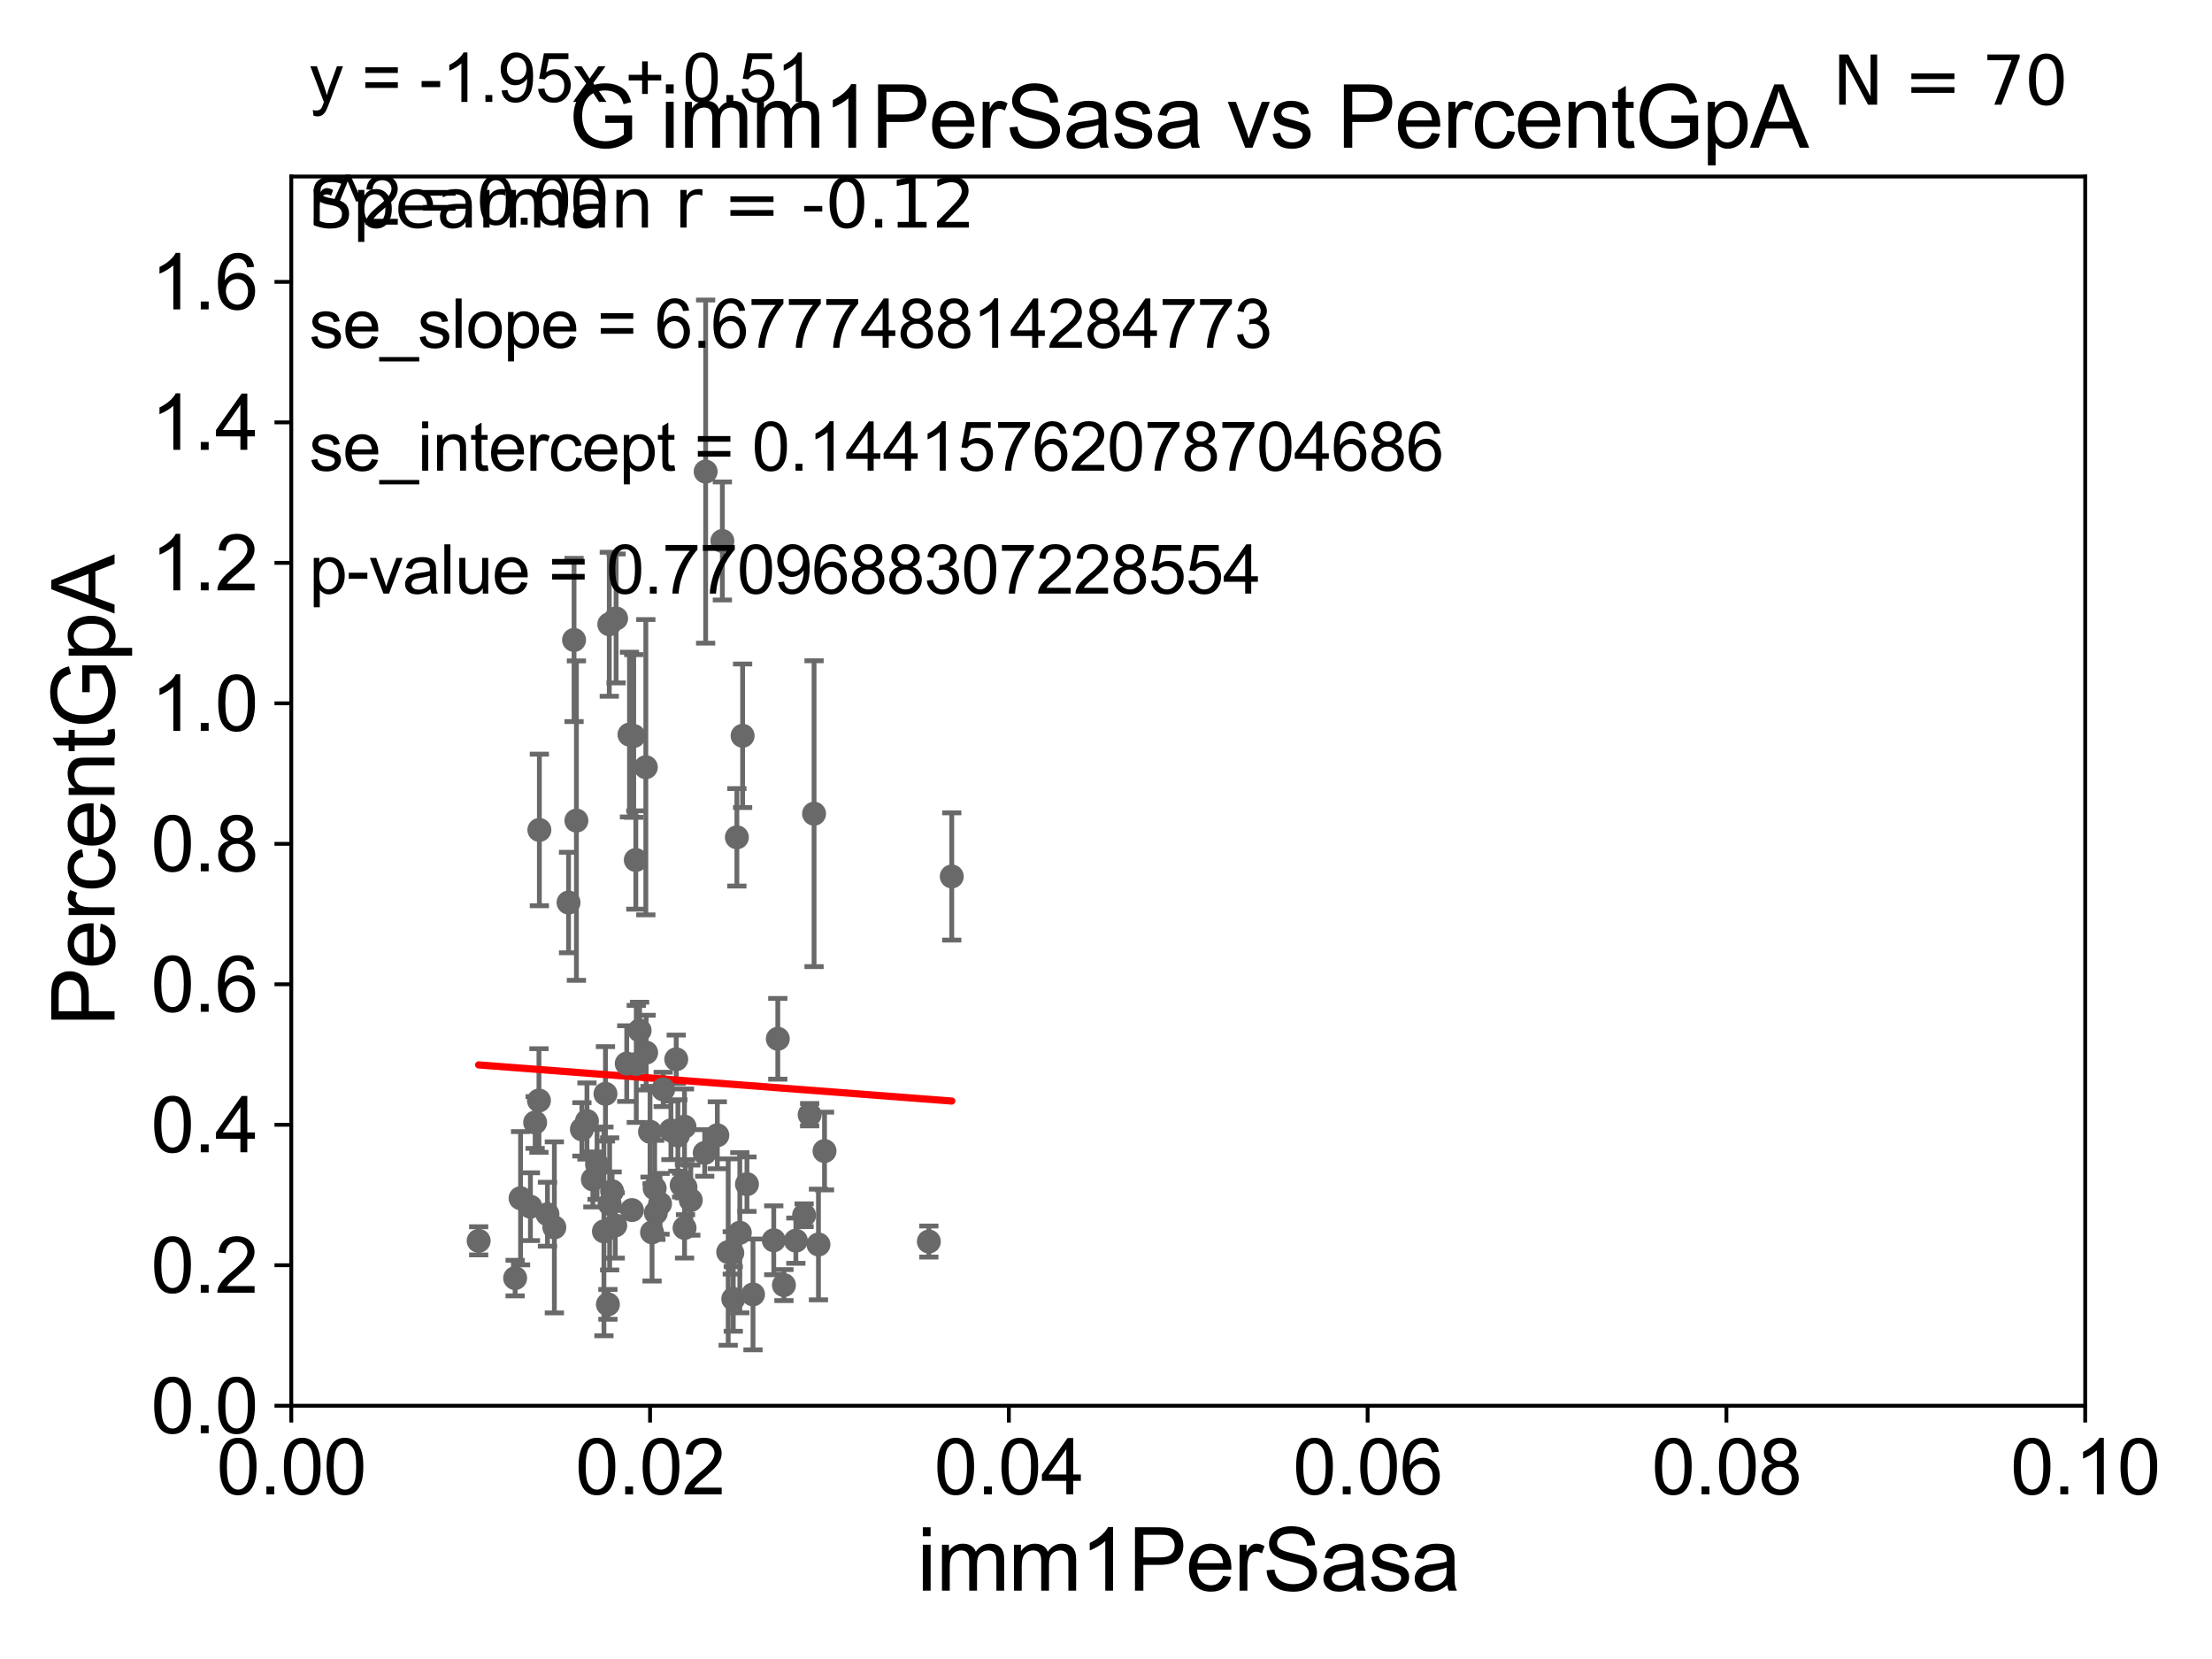 <?xml version="1.0" encoding="utf-8" standalone="no"?>
<!DOCTYPE svg PUBLIC "-//W3C//DTD SVG 1.1//EN"
  "http://www.w3.org/Graphics/SVG/1.1/DTD/svg11.dtd">
<svg xmlns:xlink="http://www.w3.org/1999/xlink" width="460.8pt" height="345.6pt" viewBox="0 0 460.8 345.6" xmlns="http://www.w3.org/2000/svg" version="1.1">
 <defs>
  <style type="text/css">*{stroke-linejoin: round; stroke-linecap: butt}</style>
 </defs>
 <g id="figure_1">
  <g id="patch_1">
   <path d="M 0 345.6 
L 460.8 345.6 
L 460.8 0 
L 0 0 
z
" style="fill: #ffffff"/>
  </g>
  <g id="axes_1">
   <g id="patch_2">
    <path d="M 60.68 292.84 
L 434.385 292.84 
L 434.385 36.775 
L 60.68 36.775 
z
" style="fill: #ffffff"/>
   </g>
   <g id="PathCollection_1">
    <defs>
     <path id="m0ea877392c" d="M 0 1.118 
C 0.297 1.118 0.581 1 0.791 0.791 
C 1 0.581 1.118 0.297 1.118 0 
C 1.118 -0.297 1 -0.581 0.791 -0.791 
C 0.581 -1 0.297 -1.118 0 -1.118 
C -0.297 -1.118 -0.581 -1 -0.791 -0.791 
C -1 -0.581 -1.118 -0.297 -1.118 0 
C -1.118 0.297 -1 0.581 -0.791 0.791 
C -0.581 1 -0.297 1.118 0 1.118 
z
" style="stroke: #696969"/>
    </defs>
    <g clip-path="url(#p0a0645bc18)">
     <use xlink:href="#m0ea877392c" x="165.791" y="258.452" style="fill: #696969; stroke: #696969"/>
     <use xlink:href="#m0ea877392c" x="114.049" y="252.945" style="fill: #696969; stroke: #696969"/>
     <use xlink:href="#m0ea877392c" x="134.605" y="219.277" style="fill: #696969; stroke: #696969"/>
     <use xlink:href="#m0ea877392c" x="132.548" y="221.637" style="fill: #696969; stroke: #696969"/>
     <use xlink:href="#m0ea877392c" x="152.755" y="270.59" style="fill: #696969; stroke: #696969"/>
     <use xlink:href="#m0ea877392c" x="138.158" y="226.938" style="fill: #696969; stroke: #696969"/>
     <use xlink:href="#m0ea877392c" x="120.077" y="170.946" style="fill: #696969; stroke: #696969"/>
     <use xlink:href="#m0ea877392c" x="136.621" y="252.65" style="fill: #696969; stroke: #696969"/>
     <use xlink:href="#m0ea877392c" x="139.764" y="235.471" style="fill: #696969; stroke: #696969"/>
     <use xlink:href="#m0ea877392c" x="123.505" y="245.696" style="fill: #696969; stroke: #696969"/>
     <use xlink:href="#m0ea877392c" x="126.998" y="250.796" style="fill: #696969; stroke: #696969"/>
     <use xlink:href="#m0ea877392c" x="125.811" y="256.522" style="fill: #696969; stroke: #696969"/>
     <use xlink:href="#m0ea877392c" x="130.561" y="221.564" style="fill: #696969; stroke: #696969"/>
     <use xlink:href="#m0ea877392c" x="153.505" y="174.428" style="fill: #696969; stroke: #696969"/>
     <use xlink:href="#m0ea877392c" x="146.805" y="240.183" style="fill: #696969; stroke: #696969"/>
     <use xlink:href="#m0ea877392c" x="169.585" y="169.507" style="fill: #696969; stroke: #696969"/>
     <use xlink:href="#m0ea877392c" x="143.904" y="250.009" style="fill: #696969; stroke: #696969"/>
     <use xlink:href="#m0ea877392c" x="154.116" y="256.806" style="fill: #696969; stroke: #696969"/>
     <use xlink:href="#m0ea877392c" x="151.697" y="260.834" style="fill: #696969; stroke: #696969"/>
     <use xlink:href="#m0ea877392c" x="126.128" y="227.866" style="fill: #696969; stroke: #696969"/>
     <use xlink:href="#m0ea877392c" x="163.307" y="267.707" style="fill: #696969; stroke: #696969"/>
     <use xlink:href="#m0ea877392c" x="137.498" y="250.776" style="fill: #696969; stroke: #696969"/>
     <use xlink:href="#m0ea877392c" x="126.642" y="271.722" style="fill: #696969; stroke: #696969"/>
     <use xlink:href="#m0ea877392c" x="108.443" y="249.613" style="fill: #696969; stroke: #696969"/>
     <use xlink:href="#m0ea877392c" x="110.496" y="251.376" style="fill: #696969; stroke: #696969"/>
     <use xlink:href="#m0ea877392c" x="107.312" y="266.248" style="fill: #696969; stroke: #696969"/>
     <use xlink:href="#m0ea877392c" x="111.481" y="233.836" style="fill: #696969; stroke: #696969"/>
     <use xlink:href="#m0ea877392c" x="142.589" y="234.708" style="fill: #696969; stroke: #696969"/>
     <use xlink:href="#m0ea877392c" x="152.548" y="261.002" style="fill: #696969; stroke: #696969"/>
     <use xlink:href="#m0ea877392c" x="141.215" y="236.538" style="fill: #696969; stroke: #696969"/>
     <use xlink:href="#m0ea877392c" x="149.432" y="236.496" style="fill: #696969; stroke: #696969"/>
     <use xlink:href="#m0ea877392c" x="198.269" y="182.58" style="fill: #696969; stroke: #696969"/>
     <use xlink:href="#m0ea877392c" x="162.03" y="216.4" style="fill: #696969; stroke: #696969"/>
     <use xlink:href="#m0ea877392c" x="118.439" y="188.014" style="fill: #696969; stroke: #696969"/>
     <use xlink:href="#m0ea877392c" x="132.452" y="179.153" style="fill: #696969; stroke: #696969"/>
     <use xlink:href="#m0ea877392c" x="168.668" y="232.212" style="fill: #696969; stroke: #696969"/>
     <use xlink:href="#m0ea877392c" x="171.764" y="239.781" style="fill: #696969; stroke: #696969"/>
     <use xlink:href="#m0ea877392c" x="122.274" y="233.53" style="fill: #696969; stroke: #696969"/>
     <use xlink:href="#m0ea877392c" x="141.998" y="246.885" style="fill: #696969; stroke: #696969"/>
     <use xlink:href="#m0ea877392c" x="136.379" y="247.556" style="fill: #696969; stroke: #696969"/>
     <use xlink:href="#m0ea877392c" x="155.606" y="246.685" style="fill: #696969; stroke: #696969"/>
     <use xlink:href="#m0ea877392c" x="135.833" y="256.723" style="fill: #696969; stroke: #696969"/>
     <use xlink:href="#m0ea877392c" x="135.411" y="235.762" style="fill: #696969; stroke: #696969"/>
     <use xlink:href="#m0ea877392c" x="142.605" y="255.803" style="fill: #696969; stroke: #696969"/>
     <use xlink:href="#m0ea877392c" x="131.131" y="153.029" style="fill: #696969; stroke: #696969"/>
     <use xlink:href="#m0ea877392c" x="119.586" y="133.316" style="fill: #696969; stroke: #696969"/>
     <use xlink:href="#m0ea877392c" x="112.36" y="172.893" style="fill: #696969; stroke: #696969"/>
     <use xlink:href="#m0ea877392c" x="156.863" y="269.648" style="fill: #696969; stroke: #696969"/>
     <use xlink:href="#m0ea877392c" x="121.22" y="235.267" style="fill: #696969; stroke: #696969"/>
     <use xlink:href="#m0ea877392c" x="124.377" y="242.558" style="fill: #696969; stroke: #696969"/>
     <use xlink:href="#m0ea877392c" x="115.482" y="255.685" style="fill: #696969; stroke: #696969"/>
     <use xlink:href="#m0ea877392c" x="167.51" y="253.157" style="fill: #696969; stroke: #696969"/>
     <use xlink:href="#m0ea877392c" x="140.87" y="220.668" style="fill: #696969; stroke: #696969"/>
     <use xlink:href="#m0ea877392c" x="112.274" y="229.259" style="fill: #696969; stroke: #696969"/>
     <use xlink:href="#m0ea877392c" x="128.166" y="255.283" style="fill: #696969; stroke: #696969"/>
     <use xlink:href="#m0ea877392c" x="127.513" y="248.15" style="fill: #696969; stroke: #696969"/>
     <use xlink:href="#m0ea877392c" x="161.189" y="258.374" style="fill: #696969; stroke: #696969"/>
     <use xlink:href="#m0ea877392c" x="170.499" y="259.249" style="fill: #696969; stroke: #696969"/>
     <use xlink:href="#m0ea877392c" x="131.646" y="252.081" style="fill: #696969; stroke: #696969"/>
     <use xlink:href="#m0ea877392c" x="193.499" y="258.634" style="fill: #696969; stroke: #696969"/>
     <use xlink:href="#m0ea877392c" x="133.238" y="214.664" style="fill: #696969; stroke: #696969"/>
     <use xlink:href="#m0ea877392c" x="132.019" y="153.321" style="fill: #696969; stroke: #696969"/>
     <use xlink:href="#m0ea877392c" x="150.48" y="112.694" style="fill: #696969; stroke: #696969"/>
     <use xlink:href="#m0ea877392c" x="154.699" y="153.276" style="fill: #696969; stroke: #696969"/>
     <use xlink:href="#m0ea877392c" x="147" y="98.244" style="fill: #696969; stroke: #696969"/>
     <use xlink:href="#m0ea877392c" x="142.803" y="247.319" style="fill: #696969; stroke: #696969"/>
     <use xlink:href="#m0ea877392c" x="126.925" y="130.045" style="fill: #696969; stroke: #696969"/>
     <use xlink:href="#m0ea877392c" x="134.537" y="159.824" style="fill: #696969; stroke: #696969"/>
     <use xlink:href="#m0ea877392c" x="99.715" y="258.487" style="fill: #696969; stroke: #696969"/>
     <use xlink:href="#m0ea877392c" x="128.345" y="128.83" style="fill: #696969; stroke: #696969"/>
    </g>
   </g>
   <g id="matplotlib.axis_1">
    <g id="xtick_1">
     <g id="line2d_1">
      <defs>
       <path id="m1186c72224" d="M 0 0 
L 0 3.5 
" style="stroke: #000000; stroke-width: 0.8"/>
      </defs>
      <g>
       <use xlink:href="#m1186c72224" x="60.68" y="292.84" style="stroke: #000000; stroke-width: 0.8"/>
      </g>
     </g>
     <g id="text_1">
      <!-- 0.00 -->
      <g transform="translate(45.111 311.293)scale(0.16 -0.16)">
       <defs>
        <path id="ArialMT-30" d="M 266 2259 
Q 266 3072 433 3567 
Q 600 4063 929 4331 
Q 1259 4600 1759 4600 
Q 2128 4600 2406 4451 
Q 2684 4303 2865 4023 
Q 3047 3744 3150 3342 
Q 3253 2941 3253 2259 
Q 3253 1453 3087 958 
Q 2922 463 2592 192 
Q 2263 -78 1759 -78 
Q 1097 -78 719 397 
Q 266 969 266 2259 
z
M 844 2259 
Q 844 1131 1108 757 
Q 1372 384 1759 384 
Q 2147 384 2411 759 
Q 2675 1134 2675 2259 
Q 2675 3391 2411 3762 
Q 2147 4134 1753 4134 
Q 1366 4134 1134 3806 
Q 844 3388 844 2259 
z
" transform="scale(0.016)"/>
        <path id="ArialMT-2e" d="M 581 0 
L 581 641 
L 1222 641 
L 1222 0 
L 581 0 
z
" transform="scale(0.016)"/>
       </defs>
       <use xlink:href="#ArialMT-30"/>
       <use xlink:href="#ArialMT-2e" x="55.615"/>
       <use xlink:href="#ArialMT-30" x="83.398"/>
       <use xlink:href="#ArialMT-30" x="139.014"/>
      </g>
     </g>
    </g>
    <g id="xtick_2">
     <g id="line2d_2">
      <g>
       <use xlink:href="#m1186c72224" x="135.421" y="292.84" style="stroke: #000000; stroke-width: 0.8"/>
      </g>
     </g>
     <g id="text_2">
      <!-- 0.02 -->
      <g transform="translate(119.852 311.293)scale(0.16 -0.16)">
       <defs>
        <path id="ArialMT-32" d="M 3222 541 
L 3222 0 
L 194 0 
Q 188 203 259 391 
Q 375 700 629 1000 
Q 884 1300 1366 1694 
Q 2113 2306 2375 2664 
Q 2638 3022 2638 3341 
Q 2638 3675 2398 3904 
Q 2159 4134 1775 4134 
Q 1369 4134 1125 3890 
Q 881 3647 878 3216 
L 300 3275 
Q 359 3922 746 4261 
Q 1134 4600 1788 4600 
Q 2447 4600 2831 4234 
Q 3216 3869 3216 3328 
Q 3216 3053 3103 2787 
Q 2991 2522 2730 2228 
Q 2469 1934 1863 1422 
Q 1356 997 1212 845 
Q 1069 694 975 541 
L 3222 541 
z
" transform="scale(0.016)"/>
       </defs>
       <use xlink:href="#ArialMT-30"/>
       <use xlink:href="#ArialMT-2e" x="55.615"/>
       <use xlink:href="#ArialMT-30" x="83.398"/>
       <use xlink:href="#ArialMT-32" x="139.014"/>
      </g>
     </g>
    </g>
    <g id="xtick_3">
     <g id="line2d_3">
      <g>
       <use xlink:href="#m1186c72224" x="210.162" y="292.84" style="stroke: #000000; stroke-width: 0.8"/>
      </g>
     </g>
     <g id="text_3">
      <!-- 0.04 -->
      <g transform="translate(194.593 311.293)scale(0.16 -0.16)">
       <defs>
        <path id="ArialMT-34" d="M 2069 0 
L 2069 1097 
L 81 1097 
L 81 1613 
L 2172 4581 
L 2631 4581 
L 2631 1613 
L 3250 1613 
L 3250 1097 
L 2631 1097 
L 2631 0 
L 2069 0 
z
M 2069 1613 
L 2069 3678 
L 634 1613 
L 2069 1613 
z
" transform="scale(0.016)"/>
       </defs>
       <use xlink:href="#ArialMT-30"/>
       <use xlink:href="#ArialMT-2e" x="55.615"/>
       <use xlink:href="#ArialMT-30" x="83.398"/>
       <use xlink:href="#ArialMT-34" x="139.014"/>
      </g>
     </g>
    </g>
    <g id="xtick_4">
     <g id="line2d_4">
      <g>
       <use xlink:href="#m1186c72224" x="284.903" y="292.84" style="stroke: #000000; stroke-width: 0.8"/>
      </g>
     </g>
     <g id="text_4">
      <!-- 0.06 -->
      <g transform="translate(269.334 311.293)scale(0.16 -0.16)">
       <defs>
        <path id="ArialMT-36" d="M 3184 3459 
L 2625 3416 
Q 2550 3747 2413 3897 
Q 2184 4138 1850 4138 
Q 1581 4138 1378 3988 
Q 1113 3794 959 3422 
Q 806 3050 800 2363 
Q 1003 2672 1297 2822 
Q 1591 2972 1913 2972 
Q 2475 2972 2870 2558 
Q 3266 2144 3266 1488 
Q 3266 1056 3080 686 
Q 2894 316 2569 119 
Q 2244 -78 1831 -78 
Q 1128 -78 684 439 
Q 241 956 241 2144 
Q 241 3472 731 4075 
Q 1159 4600 1884 4600 
Q 2425 4600 2770 4297 
Q 3116 3994 3184 3459 
z
M 888 1484 
Q 888 1194 1011 928 
Q 1134 663 1356 523 
Q 1578 384 1822 384 
Q 2178 384 2434 671 
Q 2691 959 2691 1453 
Q 2691 1928 2437 2201 
Q 2184 2475 1800 2475 
Q 1419 2475 1153 2201 
Q 888 1928 888 1484 
z
" transform="scale(0.016)"/>
       </defs>
       <use xlink:href="#ArialMT-30"/>
       <use xlink:href="#ArialMT-2e" x="55.615"/>
       <use xlink:href="#ArialMT-30" x="83.398"/>
       <use xlink:href="#ArialMT-36" x="139.014"/>
      </g>
     </g>
    </g>
    <g id="xtick_5">
     <g id="line2d_5">
      <g>
       <use xlink:href="#m1186c72224" x="359.644" y="292.84" style="stroke: #000000; stroke-width: 0.8"/>
      </g>
     </g>
     <g id="text_5">
      <!-- 0.08 -->
      <g transform="translate(344.075 311.293)scale(0.16 -0.16)">
       <defs>
        <path id="ArialMT-38" d="M 1131 2484 
Q 781 2613 612 2850 
Q 444 3088 444 3419 
Q 444 3919 803 4259 
Q 1163 4600 1759 4600 
Q 2359 4600 2725 4251 
Q 3091 3903 3091 3403 
Q 3091 3084 2923 2848 
Q 2756 2613 2416 2484 
Q 2838 2347 3058 2040 
Q 3278 1734 3278 1309 
Q 3278 722 2862 322 
Q 2447 -78 1769 -78 
Q 1091 -78 675 323 
Q 259 725 259 1325 
Q 259 1772 486 2073 
Q 713 2375 1131 2484 
z
M 1019 3438 
Q 1019 3113 1228 2906 
Q 1438 2700 1772 2700 
Q 2097 2700 2305 2904 
Q 2513 3109 2513 3406 
Q 2513 3716 2298 3927 
Q 2084 4138 1766 4138 
Q 1444 4138 1231 3931 
Q 1019 3725 1019 3438 
z
M 838 1322 
Q 838 1081 952 856 
Q 1066 631 1291 507 
Q 1516 384 1775 384 
Q 2178 384 2440 643 
Q 2703 903 2703 1303 
Q 2703 1709 2433 1975 
Q 2163 2241 1756 2241 
Q 1359 2241 1098 1978 
Q 838 1716 838 1322 
z
" transform="scale(0.016)"/>
       </defs>
       <use xlink:href="#ArialMT-30"/>
       <use xlink:href="#ArialMT-2e" x="55.615"/>
       <use xlink:href="#ArialMT-30" x="83.398"/>
       <use xlink:href="#ArialMT-38" x="139.014"/>
      </g>
     </g>
    </g>
    <g id="xtick_6">
     <g id="line2d_6">
      <g>
       <use xlink:href="#m1186c72224" x="434.385" y="292.84" style="stroke: #000000; stroke-width: 0.8"/>
      </g>
     </g>
     <g id="text_6">
      <!-- 0.10 -->
      <g transform="translate(418.816 311.293)scale(0.16 -0.16)">
       <defs>
        <path id="ArialMT-31" d="M 2384 0 
L 1822 0 
L 1822 3584 
Q 1619 3391 1289 3197 
Q 959 3003 697 2906 
L 697 3450 
Q 1169 3672 1522 3987 
Q 1875 4303 2022 4600 
L 2384 4600 
L 2384 0 
z
" transform="scale(0.016)"/>
       </defs>
       <use xlink:href="#ArialMT-30"/>
       <use xlink:href="#ArialMT-2e" x="55.615"/>
       <use xlink:href="#ArialMT-31" x="83.398"/>
       <use xlink:href="#ArialMT-30" x="139.014"/>
      </g>
     </g>
    </g>
    <g id="text_7">
     <!-- imm1PerSasa -->
     <g transform="translate(191.017 331.357)scale(0.18 -0.18)">
      <defs>
       <path id="ArialMT-69" d="M 425 3934 
L 425 4581 
L 988 4581 
L 988 3934 
L 425 3934 
z
M 425 0 
L 425 3319 
L 988 3319 
L 988 0 
L 425 0 
z
" transform="scale(0.016)"/>
       <path id="ArialMT-6d" d="M 422 0 
L 422 3319 
L 925 3319 
L 925 2853 
Q 1081 3097 1340 3245 
Q 1600 3394 1931 3394 
Q 2300 3394 2536 3241 
Q 2772 3088 2869 2813 
Q 3263 3394 3894 3394 
Q 4388 3394 4653 3120 
Q 4919 2847 4919 2278 
L 4919 0 
L 4359 0 
L 4359 2091 
Q 4359 2428 4304 2576 
Q 4250 2725 4106 2815 
Q 3963 2906 3769 2906 
Q 3419 2906 3187 2673 
Q 2956 2441 2956 1928 
L 2956 0 
L 2394 0 
L 2394 2156 
Q 2394 2531 2256 2718 
Q 2119 2906 1806 2906 
Q 1569 2906 1367 2781 
Q 1166 2656 1075 2415 
Q 984 2175 984 1722 
L 984 0 
L 422 0 
z
" transform="scale(0.016)"/>
       <path id="ArialMT-50" d="M 494 0 
L 494 4581 
L 2222 4581 
Q 2678 4581 2919 4538 
Q 3256 4481 3484 4323 
Q 3713 4166 3852 3881 
Q 3991 3597 3991 3256 
Q 3991 2672 3619 2267 
Q 3247 1863 2275 1863 
L 1100 1863 
L 1100 0 
L 494 0 
z
M 1100 2403 
L 2284 2403 
Q 2872 2403 3119 2622 
Q 3366 2841 3366 3238 
Q 3366 3525 3220 3729 
Q 3075 3934 2838 4000 
Q 2684 4041 2272 4041 
L 1100 4041 
L 1100 2403 
z
" transform="scale(0.016)"/>
       <path id="ArialMT-65" d="M 2694 1069 
L 3275 997 
Q 3138 488 2766 206 
Q 2394 -75 1816 -75 
Q 1088 -75 661 373 
Q 234 822 234 1631 
Q 234 2469 665 2931 
Q 1097 3394 1784 3394 
Q 2450 3394 2872 2941 
Q 3294 2488 3294 1666 
Q 3294 1616 3291 1516 
L 816 1516 
Q 847 969 1125 678 
Q 1403 388 1819 388 
Q 2128 388 2347 550 
Q 2566 713 2694 1069 
z
M 847 1978 
L 2700 1978 
Q 2663 2397 2488 2606 
Q 2219 2931 1791 2931 
Q 1403 2931 1139 2672 
Q 875 2413 847 1978 
z
" transform="scale(0.016)"/>
       <path id="ArialMT-72" d="M 416 0 
L 416 3319 
L 922 3319 
L 922 2816 
Q 1116 3169 1280 3281 
Q 1444 3394 1641 3394 
Q 1925 3394 2219 3213 
L 2025 2691 
Q 1819 2813 1613 2813 
Q 1428 2813 1281 2702 
Q 1134 2591 1072 2394 
Q 978 2094 978 1738 
L 978 0 
L 416 0 
z
" transform="scale(0.016)"/>
       <path id="ArialMT-53" d="M 288 1472 
L 859 1522 
Q 900 1178 1048 958 
Q 1197 738 1509 602 
Q 1822 466 2213 466 
Q 2559 466 2825 569 
Q 3091 672 3220 851 
Q 3350 1031 3350 1244 
Q 3350 1459 3225 1620 
Q 3100 1781 2813 1891 
Q 2628 1963 1997 2114 
Q 1366 2266 1113 2400 
Q 784 2572 623 2826 
Q 463 3081 463 3397 
Q 463 3744 659 4045 
Q 856 4347 1234 4503 
Q 1613 4659 2075 4659 
Q 2584 4659 2973 4495 
Q 3363 4331 3572 4012 
Q 3781 3694 3797 3291 
L 3216 3247 
Q 3169 3681 2898 3903 
Q 2628 4125 2100 4125 
Q 1550 4125 1298 3923 
Q 1047 3722 1047 3438 
Q 1047 3191 1225 3031 
Q 1400 2872 2139 2705 
Q 2878 2538 3153 2413 
Q 3553 2228 3743 1945 
Q 3934 1663 3934 1294 
Q 3934 928 3725 604 
Q 3516 281 3123 101 
Q 2731 -78 2241 -78 
Q 1619 -78 1198 103 
Q 778 284 539 648 
Q 300 1013 288 1472 
z
" transform="scale(0.016)"/>
       <path id="ArialMT-61" d="M 2588 409 
Q 2275 144 1986 34 
Q 1697 -75 1366 -75 
Q 819 -75 525 192 
Q 231 459 231 875 
Q 231 1119 342 1320 
Q 453 1522 633 1644 
Q 813 1766 1038 1828 
Q 1203 1872 1538 1913 
Q 2219 1994 2541 2106 
Q 2544 2222 2544 2253 
Q 2544 2597 2384 2738 
Q 2169 2928 1744 2928 
Q 1347 2928 1158 2789 
Q 969 2650 878 2297 
L 328 2372 
Q 403 2725 575 2942 
Q 747 3159 1072 3276 
Q 1397 3394 1825 3394 
Q 2250 3394 2515 3294 
Q 2781 3194 2906 3042 
Q 3031 2891 3081 2659 
Q 3109 2516 3109 2141 
L 3109 1391 
Q 3109 606 3145 398 
Q 3181 191 3288 0 
L 2700 0 
Q 2613 175 2588 409 
z
M 2541 1666 
Q 2234 1541 1622 1453 
Q 1275 1403 1131 1340 
Q 988 1278 909 1158 
Q 831 1038 831 891 
Q 831 666 1001 516 
Q 1172 366 1500 366 
Q 1825 366 2078 508 
Q 2331 650 2450 897 
Q 2541 1088 2541 1459 
L 2541 1666 
z
" transform="scale(0.016)"/>
       <path id="ArialMT-73" d="M 197 991 
L 753 1078 
Q 800 744 1014 566 
Q 1228 388 1613 388 
Q 2000 388 2187 545 
Q 2375 703 2375 916 
Q 2375 1106 2209 1216 
Q 2094 1291 1634 1406 
Q 1016 1563 777 1677 
Q 538 1791 414 1992 
Q 291 2194 291 2438 
Q 291 2659 392 2848 
Q 494 3038 669 3163 
Q 800 3259 1026 3326 
Q 1253 3394 1513 3394 
Q 1903 3394 2198 3281 
Q 2494 3169 2634 2976 
Q 2775 2784 2828 2463 
L 2278 2388 
Q 2241 2644 2061 2787 
Q 1881 2931 1553 2931 
Q 1166 2931 1000 2803 
Q 834 2675 834 2503 
Q 834 2394 903 2306 
Q 972 2216 1119 2156 
Q 1203 2125 1616 2013 
Q 2213 1853 2448 1751 
Q 2684 1650 2818 1456 
Q 2953 1263 2953 975 
Q 2953 694 2789 445 
Q 2625 197 2315 61 
Q 2006 -75 1616 -75 
Q 969 -75 630 194 
Q 291 463 197 991 
z
" transform="scale(0.016)"/>
      </defs>
      <use xlink:href="#ArialMT-69"/>
      <use xlink:href="#ArialMT-6d" x="22.217"/>
      <use xlink:href="#ArialMT-6d" x="105.518"/>
      <use xlink:href="#ArialMT-31" x="188.818"/>
      <use xlink:href="#ArialMT-50" x="244.434"/>
      <use xlink:href="#ArialMT-65" x="311.133"/>
      <use xlink:href="#ArialMT-72" x="366.748"/>
      <use xlink:href="#ArialMT-53" x="400.049"/>
      <use xlink:href="#ArialMT-61" x="466.748"/>
      <use xlink:href="#ArialMT-73" x="522.363"/>
      <use xlink:href="#ArialMT-61" x="572.363"/>
     </g>
    </g>
   </g>
   <g id="matplotlib.axis_2">
    <g id="ytick_1">
     <g id="line2d_7">
      <defs>
       <path id="m068d5f0558" d="M 0 0 
L -3.5 0 
" style="stroke: #000000; stroke-width: 0.8"/>
      </defs>
      <g>
       <use xlink:href="#m068d5f0558" x="60.68" y="292.84" style="stroke: #000000; stroke-width: 0.8"/>
      </g>
     </g>
     <g id="text_8">
      <!-- 0.0 -->
      <g transform="translate(31.44 298.566)scale(0.16 -0.16)">
       <use xlink:href="#ArialMT-30"/>
       <use xlink:href="#ArialMT-2e" x="55.615"/>
       <use xlink:href="#ArialMT-30" x="83.398"/>
      </g>
     </g>
    </g>
    <g id="ytick_2">
     <g id="line2d_8">
      <g>
       <use xlink:href="#m068d5f0558" x="60.68" y="263.575" style="stroke: #000000; stroke-width: 0.8"/>
      </g>
     </g>
     <g id="text_9">
      <!-- 0.2 -->
      <g transform="translate(31.44 269.302)scale(0.16 -0.16)">
       <use xlink:href="#ArialMT-30"/>
       <use xlink:href="#ArialMT-2e" x="55.615"/>
       <use xlink:href="#ArialMT-32" x="83.398"/>
      </g>
     </g>
    </g>
    <g id="ytick_3">
     <g id="line2d_9">
      <g>
       <use xlink:href="#m068d5f0558" x="60.68" y="234.311" style="stroke: #000000; stroke-width: 0.8"/>
      </g>
     </g>
     <g id="text_10">
      <!-- 0.4 -->
      <g transform="translate(31.44 240.037)scale(0.16 -0.16)">
       <use xlink:href="#ArialMT-30"/>
       <use xlink:href="#ArialMT-2e" x="55.615"/>
       <use xlink:href="#ArialMT-34" x="83.398"/>
      </g>
     </g>
    </g>
    <g id="ytick_4">
     <g id="line2d_10">
      <g>
       <use xlink:href="#m068d5f0558" x="60.68" y="205.046" style="stroke: #000000; stroke-width: 0.8"/>
      </g>
     </g>
     <g id="text_11">
      <!-- 0.6 -->
      <g transform="translate(31.44 210.772)scale(0.16 -0.16)">
       <use xlink:href="#ArialMT-30"/>
       <use xlink:href="#ArialMT-2e" x="55.615"/>
       <use xlink:href="#ArialMT-36" x="83.398"/>
      </g>
     </g>
    </g>
    <g id="ytick_5">
     <g id="line2d_11">
      <g>
       <use xlink:href="#m068d5f0558" x="60.68" y="175.782" style="stroke: #000000; stroke-width: 0.8"/>
      </g>
     </g>
     <g id="text_12">
      <!-- 0.8 -->
      <g transform="translate(31.44 181.508)scale(0.16 -0.16)">
       <use xlink:href="#ArialMT-30"/>
       <use xlink:href="#ArialMT-2e" x="55.615"/>
       <use xlink:href="#ArialMT-38" x="83.398"/>
      </g>
     </g>
    </g>
    <g id="ytick_6">
     <g id="line2d_12">
      <g>
       <use xlink:href="#m068d5f0558" x="60.68" y="146.517" style="stroke: #000000; stroke-width: 0.8"/>
      </g>
     </g>
     <g id="text_13">
      <!-- 1.0 -->
      <g transform="translate(31.44 152.243)scale(0.16 -0.16)">
       <use xlink:href="#ArialMT-31"/>
       <use xlink:href="#ArialMT-2e" x="55.615"/>
       <use xlink:href="#ArialMT-30" x="83.398"/>
      </g>
     </g>
    </g>
    <g id="ytick_7">
     <g id="line2d_13">
      <g>
       <use xlink:href="#m068d5f0558" x="60.68" y="117.252" style="stroke: #000000; stroke-width: 0.8"/>
      </g>
     </g>
     <g id="text_14">
      <!-- 1.2 -->
      <g transform="translate(31.44 122.979)scale(0.16 -0.16)">
       <use xlink:href="#ArialMT-31"/>
       <use xlink:href="#ArialMT-2e" x="55.615"/>
       <use xlink:href="#ArialMT-32" x="83.398"/>
      </g>
     </g>
    </g>
    <g id="ytick_8">
     <g id="line2d_14">
      <g>
       <use xlink:href="#m068d5f0558" x="60.68" y="87.988" style="stroke: #000000; stroke-width: 0.8"/>
      </g>
     </g>
     <g id="text_15">
      <!-- 1.4 -->
      <g transform="translate(31.44 93.714)scale(0.16 -0.16)">
       <use xlink:href="#ArialMT-31"/>
       <use xlink:href="#ArialMT-2e" x="55.615"/>
       <use xlink:href="#ArialMT-34" x="83.398"/>
      </g>
     </g>
    </g>
    <g id="ytick_9">
     <g id="line2d_15">
      <g>
       <use xlink:href="#m068d5f0558" x="60.68" y="58.723" style="stroke: #000000; stroke-width: 0.8"/>
      </g>
     </g>
     <g id="text_16">
      <!-- 1.6 -->
      <g transform="translate(31.44 64.45)scale(0.16 -0.16)">
       <use xlink:href="#ArialMT-31"/>
       <use xlink:href="#ArialMT-2e" x="55.615"/>
       <use xlink:href="#ArialMT-36" x="83.398"/>
      </g>
     </g>
    </g>
    <g id="text_17">
     <!-- PercentGpA -->
     <g transform="translate(23.863 213.831)rotate(-90)scale(0.18 -0.18)">
      <defs>
       <path id="ArialMT-63" d="M 2588 1216 
L 3141 1144 
Q 3050 572 2676 248 
Q 2303 -75 1759 -75 
Q 1078 -75 664 370 
Q 250 816 250 1647 
Q 250 2184 428 2587 
Q 606 2991 970 3192 
Q 1334 3394 1763 3394 
Q 2303 3394 2647 3120 
Q 2991 2847 3088 2344 
L 2541 2259 
Q 2463 2594 2264 2762 
Q 2066 2931 1784 2931 
Q 1359 2931 1093 2626 
Q 828 2322 828 1663 
Q 828 994 1084 691 
Q 1341 388 1753 388 
Q 2084 388 2306 591 
Q 2528 794 2588 1216 
z
" transform="scale(0.016)"/>
       <path id="ArialMT-6e" d="M 422 0 
L 422 3319 
L 928 3319 
L 928 2847 
Q 1294 3394 1984 3394 
Q 2284 3394 2536 3286 
Q 2788 3178 2913 3003 
Q 3038 2828 3088 2588 
Q 3119 2431 3119 2041 
L 3119 0 
L 2556 0 
L 2556 2019 
Q 2556 2363 2490 2533 
Q 2425 2703 2258 2804 
Q 2091 2906 1866 2906 
Q 1506 2906 1245 2678 
Q 984 2450 984 1813 
L 984 0 
L 422 0 
z
" transform="scale(0.016)"/>
       <path id="ArialMT-74" d="M 1650 503 
L 1731 6 
Q 1494 -44 1306 -44 
Q 1000 -44 831 53 
Q 663 150 594 308 
Q 525 466 525 972 
L 525 2881 
L 113 2881 
L 113 3319 
L 525 3319 
L 525 4141 
L 1084 4478 
L 1084 3319 
L 1650 3319 
L 1650 2881 
L 1084 2881 
L 1084 941 
Q 1084 700 1114 631 
Q 1144 563 1211 522 
Q 1278 481 1403 481 
Q 1497 481 1650 503 
z
" transform="scale(0.016)"/>
       <path id="ArialMT-47" d="M 2638 1797 
L 2638 2334 
L 4578 2338 
L 4578 638 
Q 4131 281 3656 101 
Q 3181 -78 2681 -78 
Q 2006 -78 1454 211 
Q 903 500 622 1047 
Q 341 1594 341 2269 
Q 341 2938 620 3517 
Q 900 4097 1425 4378 
Q 1950 4659 2634 4659 
Q 3131 4659 3532 4498 
Q 3934 4338 4162 4050 
Q 4391 3763 4509 3300 
L 3963 3150 
Q 3859 3500 3706 3700 
Q 3553 3900 3268 4020 
Q 2984 4141 2638 4141 
Q 2222 4141 1919 4014 
Q 1616 3888 1430 3681 
Q 1244 3475 1141 3228 
Q 966 2803 966 2306 
Q 966 1694 1177 1281 
Q 1388 869 1791 669 
Q 2194 469 2647 469 
Q 3041 469 3416 620 
Q 3791 772 3984 944 
L 3984 1797 
L 2638 1797 
z
" transform="scale(0.016)"/>
       <path id="ArialMT-70" d="M 422 -1272 
L 422 3319 
L 934 3319 
L 934 2888 
Q 1116 3141 1344 3267 
Q 1572 3394 1897 3394 
Q 2322 3394 2647 3175 
Q 2972 2956 3137 2557 
Q 3303 2159 3303 1684 
Q 3303 1175 3120 767 
Q 2938 359 2589 142 
Q 2241 -75 1856 -75 
Q 1575 -75 1351 44 
Q 1128 163 984 344 
L 984 -1272 
L 422 -1272 
z
M 931 1641 
Q 931 1000 1190 694 
Q 1450 388 1819 388 
Q 2194 388 2461 705 
Q 2728 1022 2728 1688 
Q 2728 2322 2467 2637 
Q 2206 2953 1844 2953 
Q 1484 2953 1207 2617 
Q 931 2281 931 1641 
z
" transform="scale(0.016)"/>
       <path id="ArialMT-41" d="M -9 0 
L 1750 4581 
L 2403 4581 
L 4278 0 
L 3588 0 
L 3053 1388 
L 1138 1388 
L 634 0 
L -9 0 
z
M 1313 1881 
L 2866 1881 
L 2388 3150 
Q 2169 3728 2063 4100 
Q 1975 3659 1816 3225 
L 1313 1881 
z
" transform="scale(0.016)"/>
      </defs>
      <use xlink:href="#ArialMT-50"/>
      <use xlink:href="#ArialMT-65" x="66.699"/>
      <use xlink:href="#ArialMT-72" x="122.314"/>
      <use xlink:href="#ArialMT-63" x="155.615"/>
      <use xlink:href="#ArialMT-65" x="205.615"/>
      <use xlink:href="#ArialMT-6e" x="261.23"/>
      <use xlink:href="#ArialMT-74" x="316.846"/>
      <use xlink:href="#ArialMT-47" x="344.629"/>
      <use xlink:href="#ArialMT-70" x="422.412"/>
      <use xlink:href="#ArialMT-41" x="478.027"/>
     </g>
    </g>
   </g>
   <g id="LineCollection_1">
    <path d="M 165.791 263.167 
L 165.791 253.737 
" clip-path="url(#p0a0645bc18)" style="fill: none; stroke: #696969"/>
    <path d="M 114.049 259.606 
L 114.049 246.285 
" clip-path="url(#p0a0645bc18)" style="fill: none; stroke: #696969"/>
    <path d="M 134.605 227.063 
L 134.605 211.491 
" clip-path="url(#p0a0645bc18)" style="fill: none; stroke: #696969"/>
    <path d="M 132.548 233.823 
L 132.548 209.451 
" clip-path="url(#p0a0645bc18)" style="fill: none; stroke: #696969"/>
    <path d="M 152.755 277.318 
L 152.755 263.863 
" clip-path="url(#p0a0645bc18)" style="fill: none; stroke: #696969"/>
    <path d="M 138.158 230.513 
L 138.158 223.364 
" clip-path="url(#p0a0645bc18)" style="fill: none; stroke: #696969"/>
    <path d="M 120.077 204.216 
L 120.077 137.675 
" clip-path="url(#p0a0645bc18)" style="fill: none; stroke: #696969"/>
    <path d="M 136.621 258.203 
L 136.621 247.098 
" clip-path="url(#p0a0645bc18)" style="fill: none; stroke: #696969"/>
    <path d="M 139.764 241.571 
L 139.764 229.371 
" clip-path="url(#p0a0645bc18)" style="fill: none; stroke: #696969"/>
    <path d="M 123.505 251.429 
L 123.505 239.963 
" clip-path="url(#p0a0645bc18)" style="fill: none; stroke: #696969"/>
    <path d="M 126.998 264.558 
L 126.998 237.035 
" clip-path="url(#p0a0645bc18)" style="fill: none; stroke: #696969"/>
    <path d="M 125.811 278.265 
L 125.811 234.779 
" clip-path="url(#p0a0645bc18)" style="fill: none; stroke: #696969"/>
    <path d="M 130.561 229.447 
L 130.561 213.681 
" clip-path="url(#p0a0645bc18)" style="fill: none; stroke: #696969"/>
    <path d="M 153.505 184.578 
L 153.505 164.278 
" clip-path="url(#p0a0645bc18)" style="fill: none; stroke: #696969"/>
    <path d="M 146.805 245.034 
L 146.805 235.333 
" clip-path="url(#p0a0645bc18)" style="fill: none; stroke: #696969"/>
    <path d="M 169.585 201.362 
L 169.585 137.652 
" clip-path="url(#p0a0645bc18)" style="fill: none; stroke: #696969"/>
    <path d="M 143.904 257.312 
L 143.904 242.705 
" clip-path="url(#p0a0645bc18)" style="fill: none; stroke: #696969"/>
    <path d="M 154.116 273.489 
L 154.116 240.124 
" clip-path="url(#p0a0645bc18)" style="fill: none; stroke: #696969"/>
    <path d="M 151.697 280.25 
L 151.697 241.418 
" clip-path="url(#p0a0645bc18)" style="fill: none; stroke: #696969"/>
    <path d="M 126.128 237.702 
L 126.128 218.03 
" clip-path="url(#p0a0645bc18)" style="fill: none; stroke: #696969"/>
    <path d="M 163.307 270.937 
L 163.307 264.478 
" clip-path="url(#p0a0645bc18)" style="fill: none; stroke: #696969"/>
    <path d="M 137.498 257.105 
L 137.498 244.446 
" clip-path="url(#p0a0645bc18)" style="fill: none; stroke: #696969"/>
    <path d="M 126.642 274.828 
L 126.642 268.615 
" clip-path="url(#p0a0645bc18)" style="fill: none; stroke: #696969"/>
    <path d="M 108.443 263.493 
L 108.443 235.733 
" clip-path="url(#p0a0645bc18)" style="fill: none; stroke: #696969"/>
    <path d="M 110.496 258.437 
L 110.496 244.315 
" clip-path="url(#p0a0645bc18)" style="fill: none; stroke: #696969"/>
    <path d="M 107.312 269.956 
L 107.312 262.541 
" clip-path="url(#p0a0645bc18)" style="fill: none; stroke: #696969"/>
    <path d="M 111.481 239.232 
L 111.481 228.441 
" clip-path="url(#p0a0645bc18)" style="fill: none; stroke: #696969"/>
    <path d="M 142.589 242.565 
L 142.589 226.851 
" clip-path="url(#p0a0645bc18)" style="fill: none; stroke: #696969"/>
    <path d="M 152.548 265.417 
L 152.548 256.587 
" clip-path="url(#p0a0645bc18)" style="fill: none; stroke: #696969"/>
    <path d="M 141.215 243.977 
L 141.215 229.1 
" clip-path="url(#p0a0645bc18)" style="fill: none; stroke: #696969"/>
    <path d="M 149.432 243.471 
L 149.432 229.521 
" clip-path="url(#p0a0645bc18)" style="fill: none; stroke: #696969"/>
    <path d="M 198.269 195.833 
L 198.269 169.327 
" clip-path="url(#p0a0645bc18)" style="fill: none; stroke: #696969"/>
    <path d="M 162.03 224.807 
L 162.03 207.993 
" clip-path="url(#p0a0645bc18)" style="fill: none; stroke: #696969"/>
    <path d="M 118.439 198.482 
L 118.439 177.545 
" clip-path="url(#p0a0645bc18)" style="fill: none; stroke: #696969"/>
    <path d="M 132.452 189.393 
L 132.452 168.912 
" clip-path="url(#p0a0645bc18)" style="fill: none; stroke: #696969"/>
    <path d="M 168.668 234.539 
L 168.668 229.884 
" clip-path="url(#p0a0645bc18)" style="fill: none; stroke: #696969"/>
    <path d="M 171.764 247.882 
L 171.764 231.681 
" clip-path="url(#p0a0645bc18)" style="fill: none; stroke: #696969"/>
    <path d="M 122.274 241.465 
L 122.274 225.595 
" clip-path="url(#p0a0645bc18)" style="fill: none; stroke: #696969"/>
    <path d="M 141.998 249.355 
L 141.998 244.416 
" clip-path="url(#p0a0645bc18)" style="fill: none; stroke: #696969"/>
    <path d="M 136.379 257.55 
L 136.379 237.562 
" clip-path="url(#p0a0645bc18)" style="fill: none; stroke: #696969"/>
    <path d="M 155.606 252.356 
L 155.606 241.013 
" clip-path="url(#p0a0645bc18)" style="fill: none; stroke: #696969"/>
    <path d="M 135.833 266.86 
L 135.833 246.586 
" clip-path="url(#p0a0645bc18)" style="fill: none; stroke: #696969"/>
    <path d="M 135.411 245.202 
L 135.411 226.322 
" clip-path="url(#p0a0645bc18)" style="fill: none; stroke: #696969"/>
    <path d="M 142.605 262.07 
L 142.605 249.537 
" clip-path="url(#p0a0645bc18)" style="fill: none; stroke: #696969"/>
    <path d="M 131.131 170.188 
L 131.131 135.87 
" clip-path="url(#p0a0645bc18)" style="fill: none; stroke: #696969"/>
    <path d="M 119.586 150.319 
L 119.586 116.313 
" clip-path="url(#p0a0645bc18)" style="fill: none; stroke: #696969"/>
    <path d="M 112.36 188.684 
L 112.36 157.102 
" clip-path="url(#p0a0645bc18)" style="fill: none; stroke: #696969"/>
    <path d="M 156.863 281.195 
L 156.863 258.101 
" clip-path="url(#p0a0645bc18)" style="fill: none; stroke: #696969"/>
    <path d="M 121.22 240.826 
L 121.22 229.709 
" clip-path="url(#p0a0645bc18)" style="fill: none; stroke: #696969"/>
    <path d="M 124.377 249.851 
L 124.377 235.264 
" clip-path="url(#p0a0645bc18)" style="fill: none; stroke: #696969"/>
    <path d="M 115.482 273.5 
L 115.482 237.871 
" clip-path="url(#p0a0645bc18)" style="fill: none; stroke: #696969"/>
    <path d="M 167.51 255.535 
L 167.51 250.779 
" clip-path="url(#p0a0645bc18)" style="fill: none; stroke: #696969"/>
    <path d="M 140.87 225.714 
L 140.87 215.623 
" clip-path="url(#p0a0645bc18)" style="fill: none; stroke: #696969"/>
    <path d="M 112.274 240.051 
L 112.274 218.466 
" clip-path="url(#p0a0645bc18)" style="fill: none; stroke: #696969"/>
    <path d="M 128.166 262.089 
L 128.166 248.477 
" clip-path="url(#p0a0645bc18)" style="fill: none; stroke: #696969"/>
    <path d="M 127.513 252.161 
L 127.513 244.14 
" clip-path="url(#p0a0645bc18)" style="fill: none; stroke: #696969"/>
    <path d="M 161.189 265.551 
L 161.189 251.196 
" clip-path="url(#p0a0645bc18)" style="fill: none; stroke: #696969"/>
    <path d="M 170.499 270.778 
L 170.499 247.72 
" clip-path="url(#p0a0645bc18)" style="fill: none; stroke: #696969"/>
    <path d="M 131.646 253.009 
L 131.646 251.154 
" clip-path="url(#p0a0645bc18)" style="fill: none; stroke: #696969"/>
    <path d="M 193.499 261.87 
L 193.499 255.397 
" clip-path="url(#p0a0645bc18)" style="fill: none; stroke: #696969"/>
    <path d="M 133.238 220.552 
L 133.238 208.777 
" clip-path="url(#p0a0645bc18)" style="fill: none; stroke: #696969"/>
    <path d="M 132.019 170.269 
L 132.019 136.372 
" clip-path="url(#p0a0645bc18)" style="fill: none; stroke: #696969"/>
    <path d="M 150.48 124.987 
L 150.48 100.401 
" clip-path="url(#p0a0645bc18)" style="fill: none; stroke: #696969"/>
    <path d="M 154.699 168.229 
L 154.699 138.323 
" clip-path="url(#p0a0645bc18)" style="fill: none; stroke: #696969"/>
    <path d="M 147 133.986 
L 147 62.503 
" clip-path="url(#p0a0645bc18)" style="fill: none; stroke: #696969"/>
    <path d="M 142.803 253.048 
L 142.803 241.591 
" clip-path="url(#p0a0645bc18)" style="fill: none; stroke: #696969"/>
    <path d="M 126.925 145.04 
L 126.925 115.05 
" clip-path="url(#p0a0645bc18)" style="fill: none; stroke: #696969"/>
    <path d="M 134.537 190.579 
L 134.537 129.068 
" clip-path="url(#p0a0645bc18)" style="fill: none; stroke: #696969"/>
    <path d="M 99.715 261.421 
L 99.715 255.553 
" clip-path="url(#p0a0645bc18)" style="fill: none; stroke: #696969"/>
    <path d="M 128.345 142.256 
L 128.345 115.404 
" clip-path="url(#p0a0645bc18)" style="fill: none; stroke: #696969"/>
   </g>
   <g id="line2d_16">
    <defs>
     <path id="mcbee072a71" d="M 2 0 
L -2 -0 
" style="stroke: #696969"/>
    </defs>
    <g clip-path="url(#p0a0645bc18)">
     <use xlink:href="#mcbee072a71" x="165.791" y="263.167" style="fill: #696969; stroke: #696969"/>
     <use xlink:href="#mcbee072a71" x="114.049" y="259.606" style="fill: #696969; stroke: #696969"/>
     <use xlink:href="#mcbee072a71" x="134.605" y="227.063" style="fill: #696969; stroke: #696969"/>
     <use xlink:href="#mcbee072a71" x="132.548" y="233.823" style="fill: #696969; stroke: #696969"/>
     <use xlink:href="#mcbee072a71" x="152.755" y="277.318" style="fill: #696969; stroke: #696969"/>
     <use xlink:href="#mcbee072a71" x="138.158" y="230.513" style="fill: #696969; stroke: #696969"/>
     <use xlink:href="#mcbee072a71" x="120.077" y="204.216" style="fill: #696969; stroke: #696969"/>
     <use xlink:href="#mcbee072a71" x="136.621" y="258.203" style="fill: #696969; stroke: #696969"/>
     <use xlink:href="#mcbee072a71" x="139.764" y="241.571" style="fill: #696969; stroke: #696969"/>
     <use xlink:href="#mcbee072a71" x="123.505" y="251.429" style="fill: #696969; stroke: #696969"/>
     <use xlink:href="#mcbee072a71" x="126.998" y="264.558" style="fill: #696969; stroke: #696969"/>
     <use xlink:href="#mcbee072a71" x="125.811" y="278.265" style="fill: #696969; stroke: #696969"/>
     <use xlink:href="#mcbee072a71" x="130.561" y="229.447" style="fill: #696969; stroke: #696969"/>
     <use xlink:href="#mcbee072a71" x="153.505" y="184.578" style="fill: #696969; stroke: #696969"/>
     <use xlink:href="#mcbee072a71" x="146.805" y="245.034" style="fill: #696969; stroke: #696969"/>
     <use xlink:href="#mcbee072a71" x="169.585" y="201.362" style="fill: #696969; stroke: #696969"/>
     <use xlink:href="#mcbee072a71" x="143.904" y="257.312" style="fill: #696969; stroke: #696969"/>
     <use xlink:href="#mcbee072a71" x="154.116" y="273.489" style="fill: #696969; stroke: #696969"/>
     <use xlink:href="#mcbee072a71" x="151.697" y="280.25" style="fill: #696969; stroke: #696969"/>
     <use xlink:href="#mcbee072a71" x="126.128" y="237.702" style="fill: #696969; stroke: #696969"/>
     <use xlink:href="#mcbee072a71" x="163.307" y="270.937" style="fill: #696969; stroke: #696969"/>
     <use xlink:href="#mcbee072a71" x="137.498" y="257.105" style="fill: #696969; stroke: #696969"/>
     <use xlink:href="#mcbee072a71" x="126.642" y="274.828" style="fill: #696969; stroke: #696969"/>
     <use xlink:href="#mcbee072a71" x="108.443" y="263.493" style="fill: #696969; stroke: #696969"/>
     <use xlink:href="#mcbee072a71" x="110.496" y="258.437" style="fill: #696969; stroke: #696969"/>
     <use xlink:href="#mcbee072a71" x="107.312" y="269.956" style="fill: #696969; stroke: #696969"/>
     <use xlink:href="#mcbee072a71" x="111.481" y="239.232" style="fill: #696969; stroke: #696969"/>
     <use xlink:href="#mcbee072a71" x="142.589" y="242.565" style="fill: #696969; stroke: #696969"/>
     <use xlink:href="#mcbee072a71" x="152.548" y="265.417" style="fill: #696969; stroke: #696969"/>
     <use xlink:href="#mcbee072a71" x="141.215" y="243.977" style="fill: #696969; stroke: #696969"/>
     <use xlink:href="#mcbee072a71" x="149.432" y="243.471" style="fill: #696969; stroke: #696969"/>
     <use xlink:href="#mcbee072a71" x="198.269" y="195.833" style="fill: #696969; stroke: #696969"/>
     <use xlink:href="#mcbee072a71" x="162.03" y="224.807" style="fill: #696969; stroke: #696969"/>
     <use xlink:href="#mcbee072a71" x="118.439" y="198.482" style="fill: #696969; stroke: #696969"/>
     <use xlink:href="#mcbee072a71" x="132.452" y="189.393" style="fill: #696969; stroke: #696969"/>
     <use xlink:href="#mcbee072a71" x="168.668" y="234.539" style="fill: #696969; stroke: #696969"/>
     <use xlink:href="#mcbee072a71" x="171.764" y="247.882" style="fill: #696969; stroke: #696969"/>
     <use xlink:href="#mcbee072a71" x="122.274" y="241.465" style="fill: #696969; stroke: #696969"/>
     <use xlink:href="#mcbee072a71" x="141.998" y="249.355" style="fill: #696969; stroke: #696969"/>
     <use xlink:href="#mcbee072a71" x="136.379" y="257.55" style="fill: #696969; stroke: #696969"/>
     <use xlink:href="#mcbee072a71" x="155.606" y="252.356" style="fill: #696969; stroke: #696969"/>
     <use xlink:href="#mcbee072a71" x="135.833" y="266.86" style="fill: #696969; stroke: #696969"/>
     <use xlink:href="#mcbee072a71" x="135.411" y="245.202" style="fill: #696969; stroke: #696969"/>
     <use xlink:href="#mcbee072a71" x="142.605" y="262.07" style="fill: #696969; stroke: #696969"/>
     <use xlink:href="#mcbee072a71" x="131.131" y="170.188" style="fill: #696969; stroke: #696969"/>
     <use xlink:href="#mcbee072a71" x="119.586" y="150.319" style="fill: #696969; stroke: #696969"/>
     <use xlink:href="#mcbee072a71" x="112.36" y="188.684" style="fill: #696969; stroke: #696969"/>
     <use xlink:href="#mcbee072a71" x="156.863" y="281.195" style="fill: #696969; stroke: #696969"/>
     <use xlink:href="#mcbee072a71" x="121.22" y="240.826" style="fill: #696969; stroke: #696969"/>
     <use xlink:href="#mcbee072a71" x="124.377" y="249.851" style="fill: #696969; stroke: #696969"/>
     <use xlink:href="#mcbee072a71" x="115.482" y="273.5" style="fill: #696969; stroke: #696969"/>
     <use xlink:href="#mcbee072a71" x="167.51" y="255.535" style="fill: #696969; stroke: #696969"/>
     <use xlink:href="#mcbee072a71" x="140.87" y="225.714" style="fill: #696969; stroke: #696969"/>
     <use xlink:href="#mcbee072a71" x="112.274" y="240.051" style="fill: #696969; stroke: #696969"/>
     <use xlink:href="#mcbee072a71" x="128.166" y="262.089" style="fill: #696969; stroke: #696969"/>
     <use xlink:href="#mcbee072a71" x="127.513" y="252.161" style="fill: #696969; stroke: #696969"/>
     <use xlink:href="#mcbee072a71" x="161.189" y="265.551" style="fill: #696969; stroke: #696969"/>
     <use xlink:href="#mcbee072a71" x="170.499" y="270.778" style="fill: #696969; stroke: #696969"/>
     <use xlink:href="#mcbee072a71" x="131.646" y="253.009" style="fill: #696969; stroke: #696969"/>
     <use xlink:href="#mcbee072a71" x="193.499" y="261.87" style="fill: #696969; stroke: #696969"/>
     <use xlink:href="#mcbee072a71" x="133.238" y="220.552" style="fill: #696969; stroke: #696969"/>
     <use xlink:href="#mcbee072a71" x="132.019" y="170.269" style="fill: #696969; stroke: #696969"/>
     <use xlink:href="#mcbee072a71" x="150.48" y="124.987" style="fill: #696969; stroke: #696969"/>
     <use xlink:href="#mcbee072a71" x="154.699" y="168.229" style="fill: #696969; stroke: #696969"/>
     <use xlink:href="#mcbee072a71" x="147" y="133.986" style="fill: #696969; stroke: #696969"/>
     <use xlink:href="#mcbee072a71" x="142.803" y="253.048" style="fill: #696969; stroke: #696969"/>
     <use xlink:href="#mcbee072a71" x="126.925" y="145.04" style="fill: #696969; stroke: #696969"/>
     <use xlink:href="#mcbee072a71" x="134.537" y="190.579" style="fill: #696969; stroke: #696969"/>
     <use xlink:href="#mcbee072a71" x="99.715" y="261.421" style="fill: #696969; stroke: #696969"/>
     <use xlink:href="#mcbee072a71" x="128.345" y="142.256" style="fill: #696969; stroke: #696969"/>
    </g>
   </g>
   <g id="line2d_17">
    <g clip-path="url(#p0a0645bc18)">
     <use xlink:href="#mcbee072a71" x="165.791" y="253.737" style="fill: #696969; stroke: #696969"/>
     <use xlink:href="#mcbee072a71" x="114.049" y="246.285" style="fill: #696969; stroke: #696969"/>
     <use xlink:href="#mcbee072a71" x="134.605" y="211.491" style="fill: #696969; stroke: #696969"/>
     <use xlink:href="#mcbee072a71" x="132.548" y="209.451" style="fill: #696969; stroke: #696969"/>
     <use xlink:href="#mcbee072a71" x="152.755" y="263.863" style="fill: #696969; stroke: #696969"/>
     <use xlink:href="#mcbee072a71" x="138.158" y="223.364" style="fill: #696969; stroke: #696969"/>
     <use xlink:href="#mcbee072a71" x="120.077" y="137.675" style="fill: #696969; stroke: #696969"/>
     <use xlink:href="#mcbee072a71" x="136.621" y="247.098" style="fill: #696969; stroke: #696969"/>
     <use xlink:href="#mcbee072a71" x="139.764" y="229.371" style="fill: #696969; stroke: #696969"/>
     <use xlink:href="#mcbee072a71" x="123.505" y="239.963" style="fill: #696969; stroke: #696969"/>
     <use xlink:href="#mcbee072a71" x="126.998" y="237.035" style="fill: #696969; stroke: #696969"/>
     <use xlink:href="#mcbee072a71" x="125.811" y="234.779" style="fill: #696969; stroke: #696969"/>
     <use xlink:href="#mcbee072a71" x="130.561" y="213.681" style="fill: #696969; stroke: #696969"/>
     <use xlink:href="#mcbee072a71" x="153.505" y="164.278" style="fill: #696969; stroke: #696969"/>
     <use xlink:href="#mcbee072a71" x="146.805" y="235.333" style="fill: #696969; stroke: #696969"/>
     <use xlink:href="#mcbee072a71" x="169.585" y="137.652" style="fill: #696969; stroke: #696969"/>
     <use xlink:href="#mcbee072a71" x="143.904" y="242.705" style="fill: #696969; stroke: #696969"/>
     <use xlink:href="#mcbee072a71" x="154.116" y="240.124" style="fill: #696969; stroke: #696969"/>
     <use xlink:href="#mcbee072a71" x="151.697" y="241.418" style="fill: #696969; stroke: #696969"/>
     <use xlink:href="#mcbee072a71" x="126.128" y="218.03" style="fill: #696969; stroke: #696969"/>
     <use xlink:href="#mcbee072a71" x="163.307" y="264.478" style="fill: #696969; stroke: #696969"/>
     <use xlink:href="#mcbee072a71" x="137.498" y="244.446" style="fill: #696969; stroke: #696969"/>
     <use xlink:href="#mcbee072a71" x="126.642" y="268.615" style="fill: #696969; stroke: #696969"/>
     <use xlink:href="#mcbee072a71" x="108.443" y="235.733" style="fill: #696969; stroke: #696969"/>
     <use xlink:href="#mcbee072a71" x="110.496" y="244.315" style="fill: #696969; stroke: #696969"/>
     <use xlink:href="#mcbee072a71" x="107.312" y="262.541" style="fill: #696969; stroke: #696969"/>
     <use xlink:href="#mcbee072a71" x="111.481" y="228.441" style="fill: #696969; stroke: #696969"/>
     <use xlink:href="#mcbee072a71" x="142.589" y="226.851" style="fill: #696969; stroke: #696969"/>
     <use xlink:href="#mcbee072a71" x="152.548" y="256.587" style="fill: #696969; stroke: #696969"/>
     <use xlink:href="#mcbee072a71" x="141.215" y="229.1" style="fill: #696969; stroke: #696969"/>
     <use xlink:href="#mcbee072a71" x="149.432" y="229.521" style="fill: #696969; stroke: #696969"/>
     <use xlink:href="#mcbee072a71" x="198.269" y="169.327" style="fill: #696969; stroke: #696969"/>
     <use xlink:href="#mcbee072a71" x="162.03" y="207.993" style="fill: #696969; stroke: #696969"/>
     <use xlink:href="#mcbee072a71" x="118.439" y="177.545" style="fill: #696969; stroke: #696969"/>
     <use xlink:href="#mcbee072a71" x="132.452" y="168.912" style="fill: #696969; stroke: #696969"/>
     <use xlink:href="#mcbee072a71" x="168.668" y="229.884" style="fill: #696969; stroke: #696969"/>
     <use xlink:href="#mcbee072a71" x="171.764" y="231.681" style="fill: #696969; stroke: #696969"/>
     <use xlink:href="#mcbee072a71" x="122.274" y="225.595" style="fill: #696969; stroke: #696969"/>
     <use xlink:href="#mcbee072a71" x="141.998" y="244.416" style="fill: #696969; stroke: #696969"/>
     <use xlink:href="#mcbee072a71" x="136.379" y="237.562" style="fill: #696969; stroke: #696969"/>
     <use xlink:href="#mcbee072a71" x="155.606" y="241.013" style="fill: #696969; stroke: #696969"/>
     <use xlink:href="#mcbee072a71" x="135.833" y="246.586" style="fill: #696969; stroke: #696969"/>
     <use xlink:href="#mcbee072a71" x="135.411" y="226.322" style="fill: #696969; stroke: #696969"/>
     <use xlink:href="#mcbee072a71" x="142.605" y="249.537" style="fill: #696969; stroke: #696969"/>
     <use xlink:href="#mcbee072a71" x="131.131" y="135.87" style="fill: #696969; stroke: #696969"/>
     <use xlink:href="#mcbee072a71" x="119.586" y="116.313" style="fill: #696969; stroke: #696969"/>
     <use xlink:href="#mcbee072a71" x="112.36" y="157.102" style="fill: #696969; stroke: #696969"/>
     <use xlink:href="#mcbee072a71" x="156.863" y="258.101" style="fill: #696969; stroke: #696969"/>
     <use xlink:href="#mcbee072a71" x="121.22" y="229.709" style="fill: #696969; stroke: #696969"/>
     <use xlink:href="#mcbee072a71" x="124.377" y="235.264" style="fill: #696969; stroke: #696969"/>
     <use xlink:href="#mcbee072a71" x="115.482" y="237.871" style="fill: #696969; stroke: #696969"/>
     <use xlink:href="#mcbee072a71" x="167.51" y="250.779" style="fill: #696969; stroke: #696969"/>
     <use xlink:href="#mcbee072a71" x="140.87" y="215.623" style="fill: #696969; stroke: #696969"/>
     <use xlink:href="#mcbee072a71" x="112.274" y="218.466" style="fill: #696969; stroke: #696969"/>
     <use xlink:href="#mcbee072a71" x="128.166" y="248.477" style="fill: #696969; stroke: #696969"/>
     <use xlink:href="#mcbee072a71" x="127.513" y="244.14" style="fill: #696969; stroke: #696969"/>
     <use xlink:href="#mcbee072a71" x="161.189" y="251.196" style="fill: #696969; stroke: #696969"/>
     <use xlink:href="#mcbee072a71" x="170.499" y="247.72" style="fill: #696969; stroke: #696969"/>
     <use xlink:href="#mcbee072a71" x="131.646" y="251.154" style="fill: #696969; stroke: #696969"/>
     <use xlink:href="#mcbee072a71" x="193.499" y="255.397" style="fill: #696969; stroke: #696969"/>
     <use xlink:href="#mcbee072a71" x="133.238" y="208.777" style="fill: #696969; stroke: #696969"/>
     <use xlink:href="#mcbee072a71" x="132.019" y="136.372" style="fill: #696969; stroke: #696969"/>
     <use xlink:href="#mcbee072a71" x="150.48" y="100.401" style="fill: #696969; stroke: #696969"/>
     <use xlink:href="#mcbee072a71" x="154.699" y="138.323" style="fill: #696969; stroke: #696969"/>
     <use xlink:href="#mcbee072a71" x="147" y="62.503" style="fill: #696969; stroke: #696969"/>
     <use xlink:href="#mcbee072a71" x="142.803" y="241.591" style="fill: #696969; stroke: #696969"/>
     <use xlink:href="#mcbee072a71" x="126.925" y="115.05" style="fill: #696969; stroke: #696969"/>
     <use xlink:href="#mcbee072a71" x="134.537" y="129.068" style="fill: #696969; stroke: #696969"/>
     <use xlink:href="#mcbee072a71" x="99.715" y="255.553" style="fill: #696969; stroke: #696969"/>
     <use xlink:href="#mcbee072a71" x="128.345" y="115.404" style="fill: #696969; stroke: #696969"/>
    </g>
   </g>
   <g id="line2d_18">
    <path d="M 165.791 226.885 
L 114.049 222.931 
L 134.605 224.502 
L 132.548 224.345 
L 152.755 225.889 
L 138.158 224.774 
L 120.077 223.392 
L 136.621 224.656 
L 139.764 224.896 
L 123.505 223.654 
L 126.998 223.921 
L 125.811 223.83 
L 130.561 224.193 
L 153.505 225.947 
L 146.805 225.435 
L 169.585 227.175 
L 143.904 225.213 
L 154.116 225.993 
L 151.697 225.808 
L 126.128 223.854 
L 163.307 226.696 
L 137.498 224.723 
L 126.642 223.894 
L 108.443 222.503 
L 110.496 222.66 
L 107.312 222.417 
L 111.481 222.735 
L 142.589 225.112 
L 152.548 225.873 
L 141.215 225.007 
L 149.432 225.635 
L 198.269 229.367 
L 162.03 226.598 
L 118.439 223.267 
L 132.452 224.338 
L 168.668 227.105 
L 171.764 227.342 
L 122.274 223.56 
L 141.998 225.067 
L 136.379 224.638 
L 155.606 226.107 
L 135.833 224.596 
L 135.411 224.564 
L 142.605 225.114 
L 131.131 224.237 
L 119.586 223.354 
L 112.36 222.802 
L 156.863 226.203 
L 121.22 223.479 
L 124.377 223.721 
L 115.482 223.041 
L 167.51 227.017 
L 140.87 224.981 
L 112.274 222.796 
L 128.166 224.01 
L 127.513 223.96 
L 161.189 226.534 
L 170.499 227.245 
L 131.646 224.276 
L 193.499 229.003 
L 133.238 224.398 
L 132.019 224.305 
L 150.48 225.715 
L 154.699 226.038 
L 147 225.449 
L 142.803 225.129 
L 126.925 223.915 
L 134.537 224.497 
L 99.715 221.836 
L 128.345 224.024 
" clip-path="url(#p0a0645bc18)" style="fill: none; stroke: #ff0000; stroke-width: 1.5; stroke-linecap: square"/>
   </g>
   <g id="line2d_19">
    <defs>
     <path id="m64bb2ca705" d="M 0 2 
C 0.53 2 1.039 1.789 1.414 1.414 
C 1.789 1.039 2 0.53 2 0 
C 2 -0.53 1.789 -1.039 1.414 -1.414 
C 1.039 -1.789 0.53 -2 0 -2 
C -0.53 -2 -1.039 -1.789 -1.414 -1.414 
C -1.789 -1.039 -2 -0.53 -2 0 
C -2 0.53 -1.789 1.039 -1.414 1.414 
C -1.039 1.789 -0.53 2 0 2 
z
" style="stroke: #696969"/>
    </defs>
    <g clip-path="url(#p0a0645bc18)">
     <use xlink:href="#m64bb2ca705" x="165.791" y="258.452" style="fill: #696969; stroke: #696969"/>
     <use xlink:href="#m64bb2ca705" x="114.049" y="252.945" style="fill: #696969; stroke: #696969"/>
     <use xlink:href="#m64bb2ca705" x="134.605" y="219.277" style="fill: #696969; stroke: #696969"/>
     <use xlink:href="#m64bb2ca705" x="132.548" y="221.637" style="fill: #696969; stroke: #696969"/>
     <use xlink:href="#m64bb2ca705" x="152.755" y="270.59" style="fill: #696969; stroke: #696969"/>
     <use xlink:href="#m64bb2ca705" x="138.158" y="226.938" style="fill: #696969; stroke: #696969"/>
     <use xlink:href="#m64bb2ca705" x="120.077" y="170.946" style="fill: #696969; stroke: #696969"/>
     <use xlink:href="#m64bb2ca705" x="136.621" y="252.65" style="fill: #696969; stroke: #696969"/>
     <use xlink:href="#m64bb2ca705" x="139.764" y="235.471" style="fill: #696969; stroke: #696969"/>
     <use xlink:href="#m64bb2ca705" x="123.505" y="245.696" style="fill: #696969; stroke: #696969"/>
     <use xlink:href="#m64bb2ca705" x="126.998" y="250.796" style="fill: #696969; stroke: #696969"/>
     <use xlink:href="#m64bb2ca705" x="125.811" y="256.522" style="fill: #696969; stroke: #696969"/>
     <use xlink:href="#m64bb2ca705" x="130.561" y="221.564" style="fill: #696969; stroke: #696969"/>
     <use xlink:href="#m64bb2ca705" x="153.505" y="174.428" style="fill: #696969; stroke: #696969"/>
     <use xlink:href="#m64bb2ca705" x="146.805" y="240.183" style="fill: #696969; stroke: #696969"/>
     <use xlink:href="#m64bb2ca705" x="169.585" y="169.507" style="fill: #696969; stroke: #696969"/>
     <use xlink:href="#m64bb2ca705" x="143.904" y="250.009" style="fill: #696969; stroke: #696969"/>
     <use xlink:href="#m64bb2ca705" x="154.116" y="256.806" style="fill: #696969; stroke: #696969"/>
     <use xlink:href="#m64bb2ca705" x="151.697" y="260.834" style="fill: #696969; stroke: #696969"/>
     <use xlink:href="#m64bb2ca705" x="126.128" y="227.866" style="fill: #696969; stroke: #696969"/>
     <use xlink:href="#m64bb2ca705" x="163.307" y="267.707" style="fill: #696969; stroke: #696969"/>
     <use xlink:href="#m64bb2ca705" x="137.498" y="250.776" style="fill: #696969; stroke: #696969"/>
     <use xlink:href="#m64bb2ca705" x="126.642" y="271.722" style="fill: #696969; stroke: #696969"/>
     <use xlink:href="#m64bb2ca705" x="108.443" y="249.613" style="fill: #696969; stroke: #696969"/>
     <use xlink:href="#m64bb2ca705" x="110.496" y="251.376" style="fill: #696969; stroke: #696969"/>
     <use xlink:href="#m64bb2ca705" x="107.312" y="266.248" style="fill: #696969; stroke: #696969"/>
     <use xlink:href="#m64bb2ca705" x="111.481" y="233.836" style="fill: #696969; stroke: #696969"/>
     <use xlink:href="#m64bb2ca705" x="142.589" y="234.708" style="fill: #696969; stroke: #696969"/>
     <use xlink:href="#m64bb2ca705" x="152.548" y="261.002" style="fill: #696969; stroke: #696969"/>
     <use xlink:href="#m64bb2ca705" x="141.215" y="236.538" style="fill: #696969; stroke: #696969"/>
     <use xlink:href="#m64bb2ca705" x="149.432" y="236.496" style="fill: #696969; stroke: #696969"/>
     <use xlink:href="#m64bb2ca705" x="198.269" y="182.58" style="fill: #696969; stroke: #696969"/>
     <use xlink:href="#m64bb2ca705" x="162.03" y="216.4" style="fill: #696969; stroke: #696969"/>
     <use xlink:href="#m64bb2ca705" x="118.439" y="188.014" style="fill: #696969; stroke: #696969"/>
     <use xlink:href="#m64bb2ca705" x="132.452" y="179.153" style="fill: #696969; stroke: #696969"/>
     <use xlink:href="#m64bb2ca705" x="168.668" y="232.212" style="fill: #696969; stroke: #696969"/>
     <use xlink:href="#m64bb2ca705" x="171.764" y="239.781" style="fill: #696969; stroke: #696969"/>
     <use xlink:href="#m64bb2ca705" x="122.274" y="233.53" style="fill: #696969; stroke: #696969"/>
     <use xlink:href="#m64bb2ca705" x="141.998" y="246.885" style="fill: #696969; stroke: #696969"/>
     <use xlink:href="#m64bb2ca705" x="136.379" y="247.556" style="fill: #696969; stroke: #696969"/>
     <use xlink:href="#m64bb2ca705" x="155.606" y="246.685" style="fill: #696969; stroke: #696969"/>
     <use xlink:href="#m64bb2ca705" x="135.833" y="256.723" style="fill: #696969; stroke: #696969"/>
     <use xlink:href="#m64bb2ca705" x="135.411" y="235.762" style="fill: #696969; stroke: #696969"/>
     <use xlink:href="#m64bb2ca705" x="142.605" y="255.803" style="fill: #696969; stroke: #696969"/>
     <use xlink:href="#m64bb2ca705" x="131.131" y="153.029" style="fill: #696969; stroke: #696969"/>
     <use xlink:href="#m64bb2ca705" x="119.586" y="133.316" style="fill: #696969; stroke: #696969"/>
     <use xlink:href="#m64bb2ca705" x="112.36" y="172.893" style="fill: #696969; stroke: #696969"/>
     <use xlink:href="#m64bb2ca705" x="156.863" y="269.648" style="fill: #696969; stroke: #696969"/>
     <use xlink:href="#m64bb2ca705" x="121.22" y="235.267" style="fill: #696969; stroke: #696969"/>
     <use xlink:href="#m64bb2ca705" x="124.377" y="242.558" style="fill: #696969; stroke: #696969"/>
     <use xlink:href="#m64bb2ca705" x="115.482" y="255.685" style="fill: #696969; stroke: #696969"/>
     <use xlink:href="#m64bb2ca705" x="167.51" y="253.157" style="fill: #696969; stroke: #696969"/>
     <use xlink:href="#m64bb2ca705" x="140.87" y="220.668" style="fill: #696969; stroke: #696969"/>
     <use xlink:href="#m64bb2ca705" x="112.274" y="229.259" style="fill: #696969; stroke: #696969"/>
     <use xlink:href="#m64bb2ca705" x="128.166" y="255.283" style="fill: #696969; stroke: #696969"/>
     <use xlink:href="#m64bb2ca705" x="127.513" y="248.15" style="fill: #696969; stroke: #696969"/>
     <use xlink:href="#m64bb2ca705" x="161.189" y="258.374" style="fill: #696969; stroke: #696969"/>
     <use xlink:href="#m64bb2ca705" x="170.499" y="259.249" style="fill: #696969; stroke: #696969"/>
     <use xlink:href="#m64bb2ca705" x="131.646" y="252.081" style="fill: #696969; stroke: #696969"/>
     <use xlink:href="#m64bb2ca705" x="193.499" y="258.634" style="fill: #696969; stroke: #696969"/>
     <use xlink:href="#m64bb2ca705" x="133.238" y="214.664" style="fill: #696969; stroke: #696969"/>
     <use xlink:href="#m64bb2ca705" x="132.019" y="153.321" style="fill: #696969; stroke: #696969"/>
     <use xlink:href="#m64bb2ca705" x="150.48" y="112.694" style="fill: #696969; stroke: #696969"/>
     <use xlink:href="#m64bb2ca705" x="154.699" y="153.276" style="fill: #696969; stroke: #696969"/>
     <use xlink:href="#m64bb2ca705" x="147" y="98.244" style="fill: #696969; stroke: #696969"/>
     <use xlink:href="#m64bb2ca705" x="142.803" y="247.319" style="fill: #696969; stroke: #696969"/>
     <use xlink:href="#m64bb2ca705" x="126.925" y="130.045" style="fill: #696969; stroke: #696969"/>
     <use xlink:href="#m64bb2ca705" x="134.537" y="159.824" style="fill: #696969; stroke: #696969"/>
     <use xlink:href="#m64bb2ca705" x="99.715" y="258.487" style="fill: #696969; stroke: #696969"/>
     <use xlink:href="#m64bb2ca705" x="128.345" y="128.83" style="fill: #696969; stroke: #696969"/>
    </g>
   </g>
   <g id="patch_3">
    <path d="M 60.68 292.84 
L 60.68 36.775 
" style="fill: none; stroke: #000000; stroke-width: 0.8; stroke-linejoin: miter; stroke-linecap: square"/>
   </g>
   <g id="patch_4">
    <path d="M 434.385 292.84 
L 434.385 36.775 
" style="fill: none; stroke: #000000; stroke-width: 0.8; stroke-linejoin: miter; stroke-linecap: square"/>
   </g>
   <g id="patch_5">
    <path d="M 60.68 292.84 
L 434.385 292.84 
" style="fill: none; stroke: #000000; stroke-width: 0.8; stroke-linejoin: miter; stroke-linecap: square"/>
   </g>
   <g id="patch_6">
    <path d="M 60.68 36.775 
L 434.385 36.775 
" style="fill: none; stroke: #000000; stroke-width: 0.8; stroke-linejoin: miter; stroke-linecap: square"/>
   </g>
   <g id="text_18">
    <!-- N = 70 -->
    <g transform="translate(381.729 21.806)scale(0.14 -0.14)">
     <defs>
      <path id="DejaVuSans-4e" d="M 628 4666 
L 1478 4666 
L 3547 763 
L 3547 4666 
L 4159 4666 
L 4159 0 
L 3309 0 
L 1241 3903 
L 1241 0 
L 628 0 
L 628 4666 
z
" transform="scale(0.016)"/>
      <path id="DejaVuSans-20" transform="scale(0.016)"/>
      <path id="DejaVuSans-3d" d="M 678 2906 
L 4684 2906 
L 4684 2381 
L 678 2381 
L 678 2906 
z
M 678 1631 
L 4684 1631 
L 4684 1100 
L 678 1100 
L 678 1631 
z
" transform="scale(0.016)"/>
      <path id="DejaVuSans-37" d="M 525 4666 
L 3525 4666 
L 3525 4397 
L 1831 0 
L 1172 0 
L 2766 4134 
L 525 4134 
L 525 4666 
z
" transform="scale(0.016)"/>
      <path id="DejaVuSans-30" d="M 2034 4250 
Q 1547 4250 1301 3770 
Q 1056 3291 1056 2328 
Q 1056 1369 1301 889 
Q 1547 409 2034 409 
Q 2525 409 2770 889 
Q 3016 1369 3016 2328 
Q 3016 3291 2770 3770 
Q 2525 4250 2034 4250 
z
M 2034 4750 
Q 2819 4750 3233 4129 
Q 3647 3509 3647 2328 
Q 3647 1150 3233 529 
Q 2819 -91 2034 -91 
Q 1250 -91 836 529 
Q 422 1150 422 2328 
Q 422 3509 836 4129 
Q 1250 4750 2034 4750 
z
" transform="scale(0.016)"/>
     </defs>
     <use xlink:href="#DejaVuSans-4e"/>
     <use xlink:href="#DejaVuSans-20" x="74.805"/>
     <use xlink:href="#DejaVuSans-3d" x="106.592"/>
     <use xlink:href="#DejaVuSans-20" x="190.381"/>
     <use xlink:href="#DejaVuSans-37" x="222.168"/>
     <use xlink:href="#DejaVuSans-30" x="285.791"/>
    </g>
   </g>
   <g id="text_19">
    <!-- Spearman r = -0.12 -->
    <g transform="translate(64.417 47.413)scale(0.14 -0.14)">
     <defs>
      <path id="DejaVuSans-53" d="M 3425 4513 
L 3425 3897 
Q 3066 4069 2747 4153 
Q 2428 4238 2131 4238 
Q 1616 4238 1336 4038 
Q 1056 3838 1056 3469 
Q 1056 3159 1242 3001 
Q 1428 2844 1947 2747 
L 2328 2669 
Q 3034 2534 3370 2195 
Q 3706 1856 3706 1288 
Q 3706 609 3251 259 
Q 2797 -91 1919 -91 
Q 1588 -91 1214 -16 
Q 841 59 441 206 
L 441 856 
Q 825 641 1194 531 
Q 1563 422 1919 422 
Q 2459 422 2753 634 
Q 3047 847 3047 1241 
Q 3047 1584 2836 1778 
Q 2625 1972 2144 2069 
L 1759 2144 
Q 1053 2284 737 2584 
Q 422 2884 422 3419 
Q 422 4038 858 4394 
Q 1294 4750 2059 4750 
Q 2388 4750 2728 4690 
Q 3069 4631 3425 4513 
z
" transform="scale(0.016)"/>
      <path id="DejaVuSans-70" d="M 1159 525 
L 1159 -1331 
L 581 -1331 
L 581 3500 
L 1159 3500 
L 1159 2969 
Q 1341 3281 1617 3432 
Q 1894 3584 2278 3584 
Q 2916 3584 3314 3078 
Q 3713 2572 3713 1747 
Q 3713 922 3314 415 
Q 2916 -91 2278 -91 
Q 1894 -91 1617 61 
Q 1341 213 1159 525 
z
M 3116 1747 
Q 3116 2381 2855 2742 
Q 2594 3103 2138 3103 
Q 1681 3103 1420 2742 
Q 1159 2381 1159 1747 
Q 1159 1113 1420 752 
Q 1681 391 2138 391 
Q 2594 391 2855 752 
Q 3116 1113 3116 1747 
z
" transform="scale(0.016)"/>
      <path id="DejaVuSans-65" d="M 3597 1894 
L 3597 1613 
L 953 1613 
Q 991 1019 1311 708 
Q 1631 397 2203 397 
Q 2534 397 2845 478 
Q 3156 559 3463 722 
L 3463 178 
Q 3153 47 2828 -22 
Q 2503 -91 2169 -91 
Q 1331 -91 842 396 
Q 353 884 353 1716 
Q 353 2575 817 3079 
Q 1281 3584 2069 3584 
Q 2775 3584 3186 3129 
Q 3597 2675 3597 1894 
z
M 3022 2063 
Q 3016 2534 2758 2815 
Q 2500 3097 2075 3097 
Q 1594 3097 1305 2825 
Q 1016 2553 972 2059 
L 3022 2063 
z
" transform="scale(0.016)"/>
      <path id="DejaVuSans-61" d="M 2194 1759 
Q 1497 1759 1228 1600 
Q 959 1441 959 1056 
Q 959 750 1161 570 
Q 1363 391 1709 391 
Q 2188 391 2477 730 
Q 2766 1069 2766 1631 
L 2766 1759 
L 2194 1759 
z
M 3341 1997 
L 3341 0 
L 2766 0 
L 2766 531 
Q 2569 213 2275 61 
Q 1981 -91 1556 -91 
Q 1019 -91 701 211 
Q 384 513 384 1019 
Q 384 1609 779 1909 
Q 1175 2209 1959 2209 
L 2766 2209 
L 2766 2266 
Q 2766 2663 2505 2880 
Q 2244 3097 1772 3097 
Q 1472 3097 1187 3025 
Q 903 2953 641 2809 
L 641 3341 
Q 956 3463 1253 3523 
Q 1550 3584 1831 3584 
Q 2591 3584 2966 3190 
Q 3341 2797 3341 1997 
z
" transform="scale(0.016)"/>
      <path id="DejaVuSans-72" d="M 2631 2963 
Q 2534 3019 2420 3045 
Q 2306 3072 2169 3072 
Q 1681 3072 1420 2755 
Q 1159 2438 1159 1844 
L 1159 0 
L 581 0 
L 581 3500 
L 1159 3500 
L 1159 2956 
Q 1341 3275 1631 3429 
Q 1922 3584 2338 3584 
Q 2397 3584 2469 3576 
Q 2541 3569 2628 3553 
L 2631 2963 
z
" transform="scale(0.016)"/>
      <path id="DejaVuSans-6d" d="M 3328 2828 
Q 3544 3216 3844 3400 
Q 4144 3584 4550 3584 
Q 5097 3584 5394 3201 
Q 5691 2819 5691 2113 
L 5691 0 
L 5113 0 
L 5113 2094 
Q 5113 2597 4934 2840 
Q 4756 3084 4391 3084 
Q 3944 3084 3684 2787 
Q 3425 2491 3425 1978 
L 3425 0 
L 2847 0 
L 2847 2094 
Q 2847 2600 2669 2842 
Q 2491 3084 2119 3084 
Q 1678 3084 1418 2786 
Q 1159 2488 1159 1978 
L 1159 0 
L 581 0 
L 581 3500 
L 1159 3500 
L 1159 2956 
Q 1356 3278 1631 3431 
Q 1906 3584 2284 3584 
Q 2666 3584 2933 3390 
Q 3200 3197 3328 2828 
z
" transform="scale(0.016)"/>
      <path id="DejaVuSans-6e" d="M 3513 2113 
L 3513 0 
L 2938 0 
L 2938 2094 
Q 2938 2591 2744 2837 
Q 2550 3084 2163 3084 
Q 1697 3084 1428 2787 
Q 1159 2491 1159 1978 
L 1159 0 
L 581 0 
L 581 3500 
L 1159 3500 
L 1159 2956 
Q 1366 3272 1645 3428 
Q 1925 3584 2291 3584 
Q 2894 3584 3203 3211 
Q 3513 2838 3513 2113 
z
" transform="scale(0.016)"/>
      <path id="DejaVuSans-2d" d="M 313 2009 
L 1997 2009 
L 1997 1497 
L 313 1497 
L 313 2009 
z
" transform="scale(0.016)"/>
      <path id="DejaVuSans-2e" d="M 684 794 
L 1344 794 
L 1344 0 
L 684 0 
L 684 794 
z
" transform="scale(0.016)"/>
      <path id="DejaVuSans-31" d="M 794 531 
L 1825 531 
L 1825 4091 
L 703 3866 
L 703 4441 
L 1819 4666 
L 2450 4666 
L 2450 531 
L 3481 531 
L 3481 0 
L 794 0 
L 794 531 
z
" transform="scale(0.016)"/>
      <path id="DejaVuSans-32" d="M 1228 531 
L 3431 531 
L 3431 0 
L 469 0 
L 469 531 
Q 828 903 1448 1529 
Q 2069 2156 2228 2338 
Q 2531 2678 2651 2914 
Q 2772 3150 2772 3378 
Q 2772 3750 2511 3984 
Q 2250 4219 1831 4219 
Q 1534 4219 1204 4116 
Q 875 4013 500 3803 
L 500 4441 
Q 881 4594 1212 4672 
Q 1544 4750 1819 4750 
Q 2544 4750 2975 4387 
Q 3406 4025 3406 3419 
Q 3406 3131 3298 2873 
Q 3191 2616 2906 2266 
Q 2828 2175 2409 1742 
Q 1991 1309 1228 531 
z
" transform="scale(0.016)"/>
     </defs>
     <use xlink:href="#DejaVuSans-53"/>
     <use xlink:href="#DejaVuSans-70" x="63.477"/>
     <use xlink:href="#DejaVuSans-65" x="126.953"/>
     <use xlink:href="#DejaVuSans-61" x="188.477"/>
     <use xlink:href="#DejaVuSans-72" x="249.756"/>
     <use xlink:href="#DejaVuSans-6d" x="289.119"/>
     <use xlink:href="#DejaVuSans-61" x="386.531"/>
     <use xlink:href="#DejaVuSans-6e" x="447.811"/>
     <use xlink:href="#DejaVuSans-20" x="511.189"/>
     <use xlink:href="#DejaVuSans-72" x="542.977"/>
     <use xlink:href="#DejaVuSans-20" x="584.09"/>
     <use xlink:href="#DejaVuSans-3d" x="615.877"/>
     <use xlink:href="#DejaVuSans-20" x="699.666"/>
     <use xlink:href="#DejaVuSans-2d" x="731.453"/>
     <use xlink:href="#DejaVuSans-30" x="767.537"/>
     <use xlink:href="#DejaVuSans-2e" x="831.16"/>
     <use xlink:href="#DejaVuSans-31" x="862.947"/>
     <use xlink:href="#DejaVuSans-32" x="926.57"/>
    </g>
   </g>
   <g id="text_20">
    <!-- r^2 = 0.00 -->
    <g transform="translate(64.417 46.796)scale(0.14 -0.14)">
     <defs>
      <path id="ArialMT-5e" d="M 747 2156 
L 169 2156 
L 1272 4659 
L 1725 4659 
L 2834 2156 
L 2269 2156 
L 1497 4022 
L 747 2156 
z
" transform="scale(0.016)"/>
      <path id="ArialMT-20" transform="scale(0.016)"/>
      <path id="ArialMT-3d" d="M 3381 2694 
L 356 2694 
L 356 3219 
L 3381 3219 
L 3381 2694 
z
M 3381 1303 
L 356 1303 
L 356 1828 
L 3381 1828 
L 3381 1303 
z
" transform="scale(0.016)"/>
     </defs>
     <use xlink:href="#ArialMT-72"/>
     <use xlink:href="#ArialMT-5e" x="33.301"/>
     <use xlink:href="#ArialMT-32" x="80.225"/>
     <use xlink:href="#ArialMT-20" x="135.84"/>
     <use xlink:href="#ArialMT-3d" x="163.623"/>
     <use xlink:href="#ArialMT-20" x="222.021"/>
     <use xlink:href="#ArialMT-30" x="249.805"/>
     <use xlink:href="#ArialMT-2e" x="305.42"/>
     <use xlink:href="#ArialMT-30" x="333.203"/>
     <use xlink:href="#ArialMT-30" x="388.818"/>
    </g>
   </g>
   <g id="text_21">
    <!-- y = -1.95x + 0.51 -->
    <g transform="translate(64.417 21.231)scale(0.14 -0.14)">
     <defs>
      <path id="ArialMT-79" d="M 397 -1278 
L 334 -750 
Q 519 -800 656 -800 
Q 844 -800 956 -737 
Q 1069 -675 1141 -563 
Q 1194 -478 1313 -144 
Q 1328 -97 1363 -6 
L 103 3319 
L 709 3319 
L 1400 1397 
Q 1534 1031 1641 628 
Q 1738 1016 1872 1384 
L 2581 3319 
L 3144 3319 
L 1881 -56 
Q 1678 -603 1566 -809 
Q 1416 -1088 1222 -1217 
Q 1028 -1347 759 -1347 
Q 597 -1347 397 -1278 
z
" transform="scale(0.016)"/>
      <path id="ArialMT-2d" d="M 203 1375 
L 203 1941 
L 1931 1941 
L 1931 1375 
L 203 1375 
z
" transform="scale(0.016)"/>
      <path id="ArialMT-39" d="M 350 1059 
L 891 1109 
Q 959 728 1153 556 
Q 1347 384 1650 384 
Q 1909 384 2104 503 
Q 2300 622 2425 820 
Q 2550 1019 2634 1356 
Q 2719 1694 2719 2044 
Q 2719 2081 2716 2156 
Q 2547 1888 2255 1720 
Q 1963 1553 1622 1553 
Q 1053 1553 659 1965 
Q 266 2378 266 3053 
Q 266 3750 677 4175 
Q 1088 4600 1706 4600 
Q 2153 4600 2523 4359 
Q 2894 4119 3086 3673 
Q 3278 3228 3278 2384 
Q 3278 1506 3087 986 
Q 2897 466 2520 194 
Q 2144 -78 1638 -78 
Q 1100 -78 759 220 
Q 419 519 350 1059 
z
M 2653 3081 
Q 2653 3566 2395 3850 
Q 2138 4134 1775 4134 
Q 1400 4134 1122 3828 
Q 844 3522 844 3034 
Q 844 2597 1108 2323 
Q 1372 2050 1759 2050 
Q 2150 2050 2401 2323 
Q 2653 2597 2653 3081 
z
" transform="scale(0.016)"/>
      <path id="ArialMT-35" d="M 266 1200 
L 856 1250 
Q 922 819 1161 601 
Q 1400 384 1738 384 
Q 2144 384 2425 690 
Q 2706 997 2706 1503 
Q 2706 1984 2436 2262 
Q 2166 2541 1728 2541 
Q 1456 2541 1237 2417 
Q 1019 2294 894 2097 
L 366 2166 
L 809 4519 
L 3088 4519 
L 3088 3981 
L 1259 3981 
L 1013 2750 
Q 1425 3038 1878 3038 
Q 2478 3038 2890 2622 
Q 3303 2206 3303 1553 
Q 3303 931 2941 478 
Q 2500 -78 1738 -78 
Q 1113 -78 717 272 
Q 322 622 266 1200 
z
" transform="scale(0.016)"/>
      <path id="ArialMT-78" d="M 47 0 
L 1259 1725 
L 138 3319 
L 841 3319 
L 1350 2541 
Q 1494 2319 1581 2169 
Q 1719 2375 1834 2534 
L 2394 3319 
L 3066 3319 
L 1919 1756 
L 3153 0 
L 2463 0 
L 1781 1031 
L 1600 1309 
L 728 0 
L 47 0 
z
" transform="scale(0.016)"/>
      <path id="ArialMT-2b" d="M 1603 741 
L 1603 1997 
L 356 1997 
L 356 2522 
L 1603 2522 
L 1603 3769 
L 2134 3769 
L 2134 2522 
L 3381 2522 
L 3381 1997 
L 2134 1997 
L 2134 741 
L 1603 741 
z
" transform="scale(0.016)"/>
     </defs>
     <use xlink:href="#ArialMT-79"/>
     <use xlink:href="#ArialMT-20" x="50"/>
     <use xlink:href="#ArialMT-3d" x="77.783"/>
     <use xlink:href="#ArialMT-20" x="136.182"/>
     <use xlink:href="#ArialMT-2d" x="163.965"/>
     <use xlink:href="#ArialMT-31" x="197.266"/>
     <use xlink:href="#ArialMT-2e" x="252.881"/>
     <use xlink:href="#ArialMT-39" x="280.664"/>
     <use xlink:href="#ArialMT-35" x="336.279"/>
     <use xlink:href="#ArialMT-78" x="391.895"/>
     <use xlink:href="#ArialMT-20" x="441.895"/>
     <use xlink:href="#ArialMT-2b" x="469.678"/>
     <use xlink:href="#ArialMT-20" x="528.076"/>
     <use xlink:href="#ArialMT-30" x="555.859"/>
     <use xlink:href="#ArialMT-2e" x="611.475"/>
     <use xlink:href="#ArialMT-35" x="639.258"/>
     <use xlink:href="#ArialMT-31" x="694.873"/>
    </g>
   </g>
   <g id="text_22">
    <!-- se_slope = 6.677748814284773 -->
    <g transform="translate(64.417 72.444)scale(0.14 -0.14)">
     <defs>
      <path id="ArialMT-5f" d="M -97 -1272 
L -97 -866 
L 3631 -866 
L 3631 -1272 
L -97 -1272 
z
" transform="scale(0.016)"/>
      <path id="ArialMT-6c" d="M 409 0 
L 409 4581 
L 972 4581 
L 972 0 
L 409 0 
z
" transform="scale(0.016)"/>
      <path id="ArialMT-6f" d="M 213 1659 
Q 213 2581 725 3025 
Q 1153 3394 1769 3394 
Q 2453 3394 2887 2945 
Q 3322 2497 3322 1706 
Q 3322 1066 3130 698 
Q 2938 331 2570 128 
Q 2203 -75 1769 -75 
Q 1072 -75 642 372 
Q 213 819 213 1659 
z
M 791 1659 
Q 791 1022 1069 705 
Q 1347 388 1769 388 
Q 2188 388 2466 706 
Q 2744 1025 2744 1678 
Q 2744 2294 2464 2611 
Q 2184 2928 1769 2928 
Q 1347 2928 1069 2612 
Q 791 2297 791 1659 
z
" transform="scale(0.016)"/>
      <path id="ArialMT-37" d="M 303 3981 
L 303 4522 
L 3269 4522 
L 3269 4084 
Q 2831 3619 2401 2847 
Q 1972 2075 1738 1259 
Q 1569 684 1522 0 
L 944 0 
Q 953 541 1156 1306 
Q 1359 2072 1739 2783 
Q 2119 3494 2547 3981 
L 303 3981 
z
" transform="scale(0.016)"/>
      <path id="ArialMT-33" d="M 269 1209 
L 831 1284 
Q 928 806 1161 595 
Q 1394 384 1728 384 
Q 2125 384 2398 659 
Q 2672 934 2672 1341 
Q 2672 1728 2419 1979 
Q 2166 2231 1775 2231 
Q 1616 2231 1378 2169 
L 1441 2663 
Q 1497 2656 1531 2656 
Q 1891 2656 2178 2843 
Q 2466 3031 2466 3422 
Q 2466 3731 2256 3934 
Q 2047 4138 1716 4138 
Q 1388 4138 1169 3931 
Q 950 3725 888 3313 
L 325 3413 
Q 428 3978 793 4289 
Q 1159 4600 1703 4600 
Q 2078 4600 2393 4439 
Q 2709 4278 2876 4000 
Q 3044 3722 3044 3409 
Q 3044 3113 2884 2869 
Q 2725 2625 2413 2481 
Q 2819 2388 3044 2092 
Q 3269 1797 3269 1353 
Q 3269 753 2831 336 
Q 2394 -81 1725 -81 
Q 1122 -81 723 278 
Q 325 638 269 1209 
z
" transform="scale(0.016)"/>
     </defs>
     <use xlink:href="#ArialMT-73"/>
     <use xlink:href="#ArialMT-65" x="50"/>
     <use xlink:href="#ArialMT-5f" x="105.615"/>
     <use xlink:href="#ArialMT-73" x="161.23"/>
     <use xlink:href="#ArialMT-6c" x="211.23"/>
     <use xlink:href="#ArialMT-6f" x="233.447"/>
     <use xlink:href="#ArialMT-70" x="289.062"/>
     <use xlink:href="#ArialMT-65" x="344.678"/>
     <use xlink:href="#ArialMT-20" x="400.293"/>
     <use xlink:href="#ArialMT-3d" x="428.076"/>
     <use xlink:href="#ArialMT-20" x="486.475"/>
     <use xlink:href="#ArialMT-36" x="514.258"/>
     <use xlink:href="#ArialMT-2e" x="569.873"/>
     <use xlink:href="#ArialMT-36" x="597.656"/>
     <use xlink:href="#ArialMT-37" x="653.271"/>
     <use xlink:href="#ArialMT-37" x="708.887"/>
     <use xlink:href="#ArialMT-37" x="764.502"/>
     <use xlink:href="#ArialMT-34" x="820.117"/>
     <use xlink:href="#ArialMT-38" x="875.732"/>
     <use xlink:href="#ArialMT-38" x="931.348"/>
     <use xlink:href="#ArialMT-31" x="986.963"/>
     <use xlink:href="#ArialMT-34" x="1042.578"/>
     <use xlink:href="#ArialMT-32" x="1098.193"/>
     <use xlink:href="#ArialMT-38" x="1153.809"/>
     <use xlink:href="#ArialMT-34" x="1209.424"/>
     <use xlink:href="#ArialMT-37" x="1265.039"/>
     <use xlink:href="#ArialMT-37" x="1320.654"/>
     <use xlink:href="#ArialMT-33" x="1376.27"/>
    </g>
   </g>
   <g id="text_23">
    <!-- se_intercept = 0.14415762078704686 -->
    <g transform="translate(64.417 98.05)scale(0.14 -0.14)">
     <use xlink:href="#ArialMT-73"/>
     <use xlink:href="#ArialMT-65" x="50"/>
     <use xlink:href="#ArialMT-5f" x="105.615"/>
     <use xlink:href="#ArialMT-69" x="161.23"/>
     <use xlink:href="#ArialMT-6e" x="183.447"/>
     <use xlink:href="#ArialMT-74" x="239.062"/>
     <use xlink:href="#ArialMT-65" x="266.846"/>
     <use xlink:href="#ArialMT-72" x="322.461"/>
     <use xlink:href="#ArialMT-63" x="355.762"/>
     <use xlink:href="#ArialMT-65" x="405.762"/>
     <use xlink:href="#ArialMT-70" x="461.377"/>
     <use xlink:href="#ArialMT-74" x="516.992"/>
     <use xlink:href="#ArialMT-20" x="544.775"/>
     <use xlink:href="#ArialMT-3d" x="572.559"/>
     <use xlink:href="#ArialMT-20" x="630.957"/>
     <use xlink:href="#ArialMT-30" x="658.74"/>
     <use xlink:href="#ArialMT-2e" x="714.355"/>
     <use xlink:href="#ArialMT-31" x="742.139"/>
     <use xlink:href="#ArialMT-34" x="797.754"/>
     <use xlink:href="#ArialMT-34" x="853.369"/>
     <use xlink:href="#ArialMT-31" x="908.984"/>
     <use xlink:href="#ArialMT-35" x="964.6"/>
     <use xlink:href="#ArialMT-37" x="1020.215"/>
     <use xlink:href="#ArialMT-36" x="1075.83"/>
     <use xlink:href="#ArialMT-32" x="1131.445"/>
     <use xlink:href="#ArialMT-30" x="1187.061"/>
     <use xlink:href="#ArialMT-37" x="1242.676"/>
     <use xlink:href="#ArialMT-38" x="1298.291"/>
     <use xlink:href="#ArialMT-37" x="1353.906"/>
     <use xlink:href="#ArialMT-30" x="1409.521"/>
     <use xlink:href="#ArialMT-34" x="1465.137"/>
     <use xlink:href="#ArialMT-36" x="1520.752"/>
     <use xlink:href="#ArialMT-38" x="1576.367"/>
     <use xlink:href="#ArialMT-36" x="1631.982"/>
    </g>
   </g>
   <g id="text_24">
    <!-- p-value = 0.7709688307228554 -->
    <g transform="translate(64.417 123.657)scale(0.14 -0.14)">
     <defs>
      <path id="ArialMT-76" d="M 1344 0 
L 81 3319 
L 675 3319 
L 1388 1331 
Q 1503 1009 1600 663 
Q 1675 925 1809 1294 
L 2547 3319 
L 3125 3319 
L 1869 0 
L 1344 0 
z
" transform="scale(0.016)"/>
      <path id="ArialMT-75" d="M 2597 0 
L 2597 488 
Q 2209 -75 1544 -75 
Q 1250 -75 995 37 
Q 741 150 617 320 
Q 494 491 444 738 
Q 409 903 409 1263 
L 409 3319 
L 972 3319 
L 972 1478 
Q 972 1038 1006 884 
Q 1059 663 1231 536 
Q 1403 409 1656 409 
Q 1909 409 2131 539 
Q 2353 669 2445 892 
Q 2538 1116 2538 1541 
L 2538 3319 
L 3100 3319 
L 3100 0 
L 2597 0 
z
" transform="scale(0.016)"/>
     </defs>
     <use xlink:href="#ArialMT-70"/>
     <use xlink:href="#ArialMT-2d" x="55.615"/>
     <use xlink:href="#ArialMT-76" x="88.916"/>
     <use xlink:href="#ArialMT-61" x="138.916"/>
     <use xlink:href="#ArialMT-6c" x="194.531"/>
     <use xlink:href="#ArialMT-75" x="216.748"/>
     <use xlink:href="#ArialMT-65" x="272.363"/>
     <use xlink:href="#ArialMT-20" x="327.979"/>
     <use xlink:href="#ArialMT-3d" x="355.762"/>
     <use xlink:href="#ArialMT-20" x="414.16"/>
     <use xlink:href="#ArialMT-30" x="441.943"/>
     <use xlink:href="#ArialMT-2e" x="497.559"/>
     <use xlink:href="#ArialMT-37" x="525.342"/>
     <use xlink:href="#ArialMT-37" x="580.957"/>
     <use xlink:href="#ArialMT-30" x="636.572"/>
     <use xlink:href="#ArialMT-39" x="692.188"/>
     <use xlink:href="#ArialMT-36" x="747.803"/>
     <use xlink:href="#ArialMT-38" x="803.418"/>
     <use xlink:href="#ArialMT-38" x="859.033"/>
     <use xlink:href="#ArialMT-33" x="914.648"/>
     <use xlink:href="#ArialMT-30" x="970.264"/>
     <use xlink:href="#ArialMT-37" x="1025.879"/>
     <use xlink:href="#ArialMT-32" x="1081.494"/>
     <use xlink:href="#ArialMT-32" x="1137.109"/>
     <use xlink:href="#ArialMT-38" x="1192.725"/>
     <use xlink:href="#ArialMT-35" x="1248.34"/>
     <use xlink:href="#ArialMT-35" x="1303.955"/>
     <use xlink:href="#ArialMT-34" x="1359.57"/>
    </g>
   </g>
   <g id="text_25">
    <!-- G imm1PerSasa vs PercentGpA -->
    <g transform="translate(118.492 30.775)scale(0.18 -0.18)">
     <use xlink:href="#ArialMT-47"/>
     <use xlink:href="#ArialMT-20" x="77.783"/>
     <use xlink:href="#ArialMT-69" x="105.566"/>
     <use xlink:href="#ArialMT-6d" x="127.783"/>
     <use xlink:href="#ArialMT-6d" x="211.084"/>
     <use xlink:href="#ArialMT-31" x="294.385"/>
     <use xlink:href="#ArialMT-50" x="350"/>
     <use xlink:href="#ArialMT-65" x="416.699"/>
     <use xlink:href="#ArialMT-72" x="472.314"/>
     <use xlink:href="#ArialMT-53" x="505.615"/>
     <use xlink:href="#ArialMT-61" x="572.314"/>
     <use xlink:href="#ArialMT-73" x="627.93"/>
     <use xlink:href="#ArialMT-61" x="677.93"/>
     <use xlink:href="#ArialMT-20" x="733.545"/>
     <use xlink:href="#ArialMT-76" x="761.328"/>
     <use xlink:href="#ArialMT-73" x="811.328"/>
     <use xlink:href="#ArialMT-20" x="861.328"/>
     <use xlink:href="#ArialMT-50" x="889.111"/>
     <use xlink:href="#ArialMT-65" x="955.811"/>
     <use xlink:href="#ArialMT-72" x="1011.426"/>
     <use xlink:href="#ArialMT-63" x="1044.727"/>
     <use xlink:href="#ArialMT-65" x="1094.727"/>
     <use xlink:href="#ArialMT-6e" x="1150.342"/>
     <use xlink:href="#ArialMT-74" x="1205.957"/>
     <use xlink:href="#ArialMT-47" x="1233.74"/>
     <use xlink:href="#ArialMT-70" x="1311.523"/>
     <use xlink:href="#ArialMT-41" x="1367.139"/>
    </g>
   </g>
  </g>
 </g>
 <defs>
  <clipPath id="p0a0645bc18">
   <rect x="60.68" y="36.775" width="373.705" height="256.065"/>
  </clipPath>
 </defs>
</svg>
